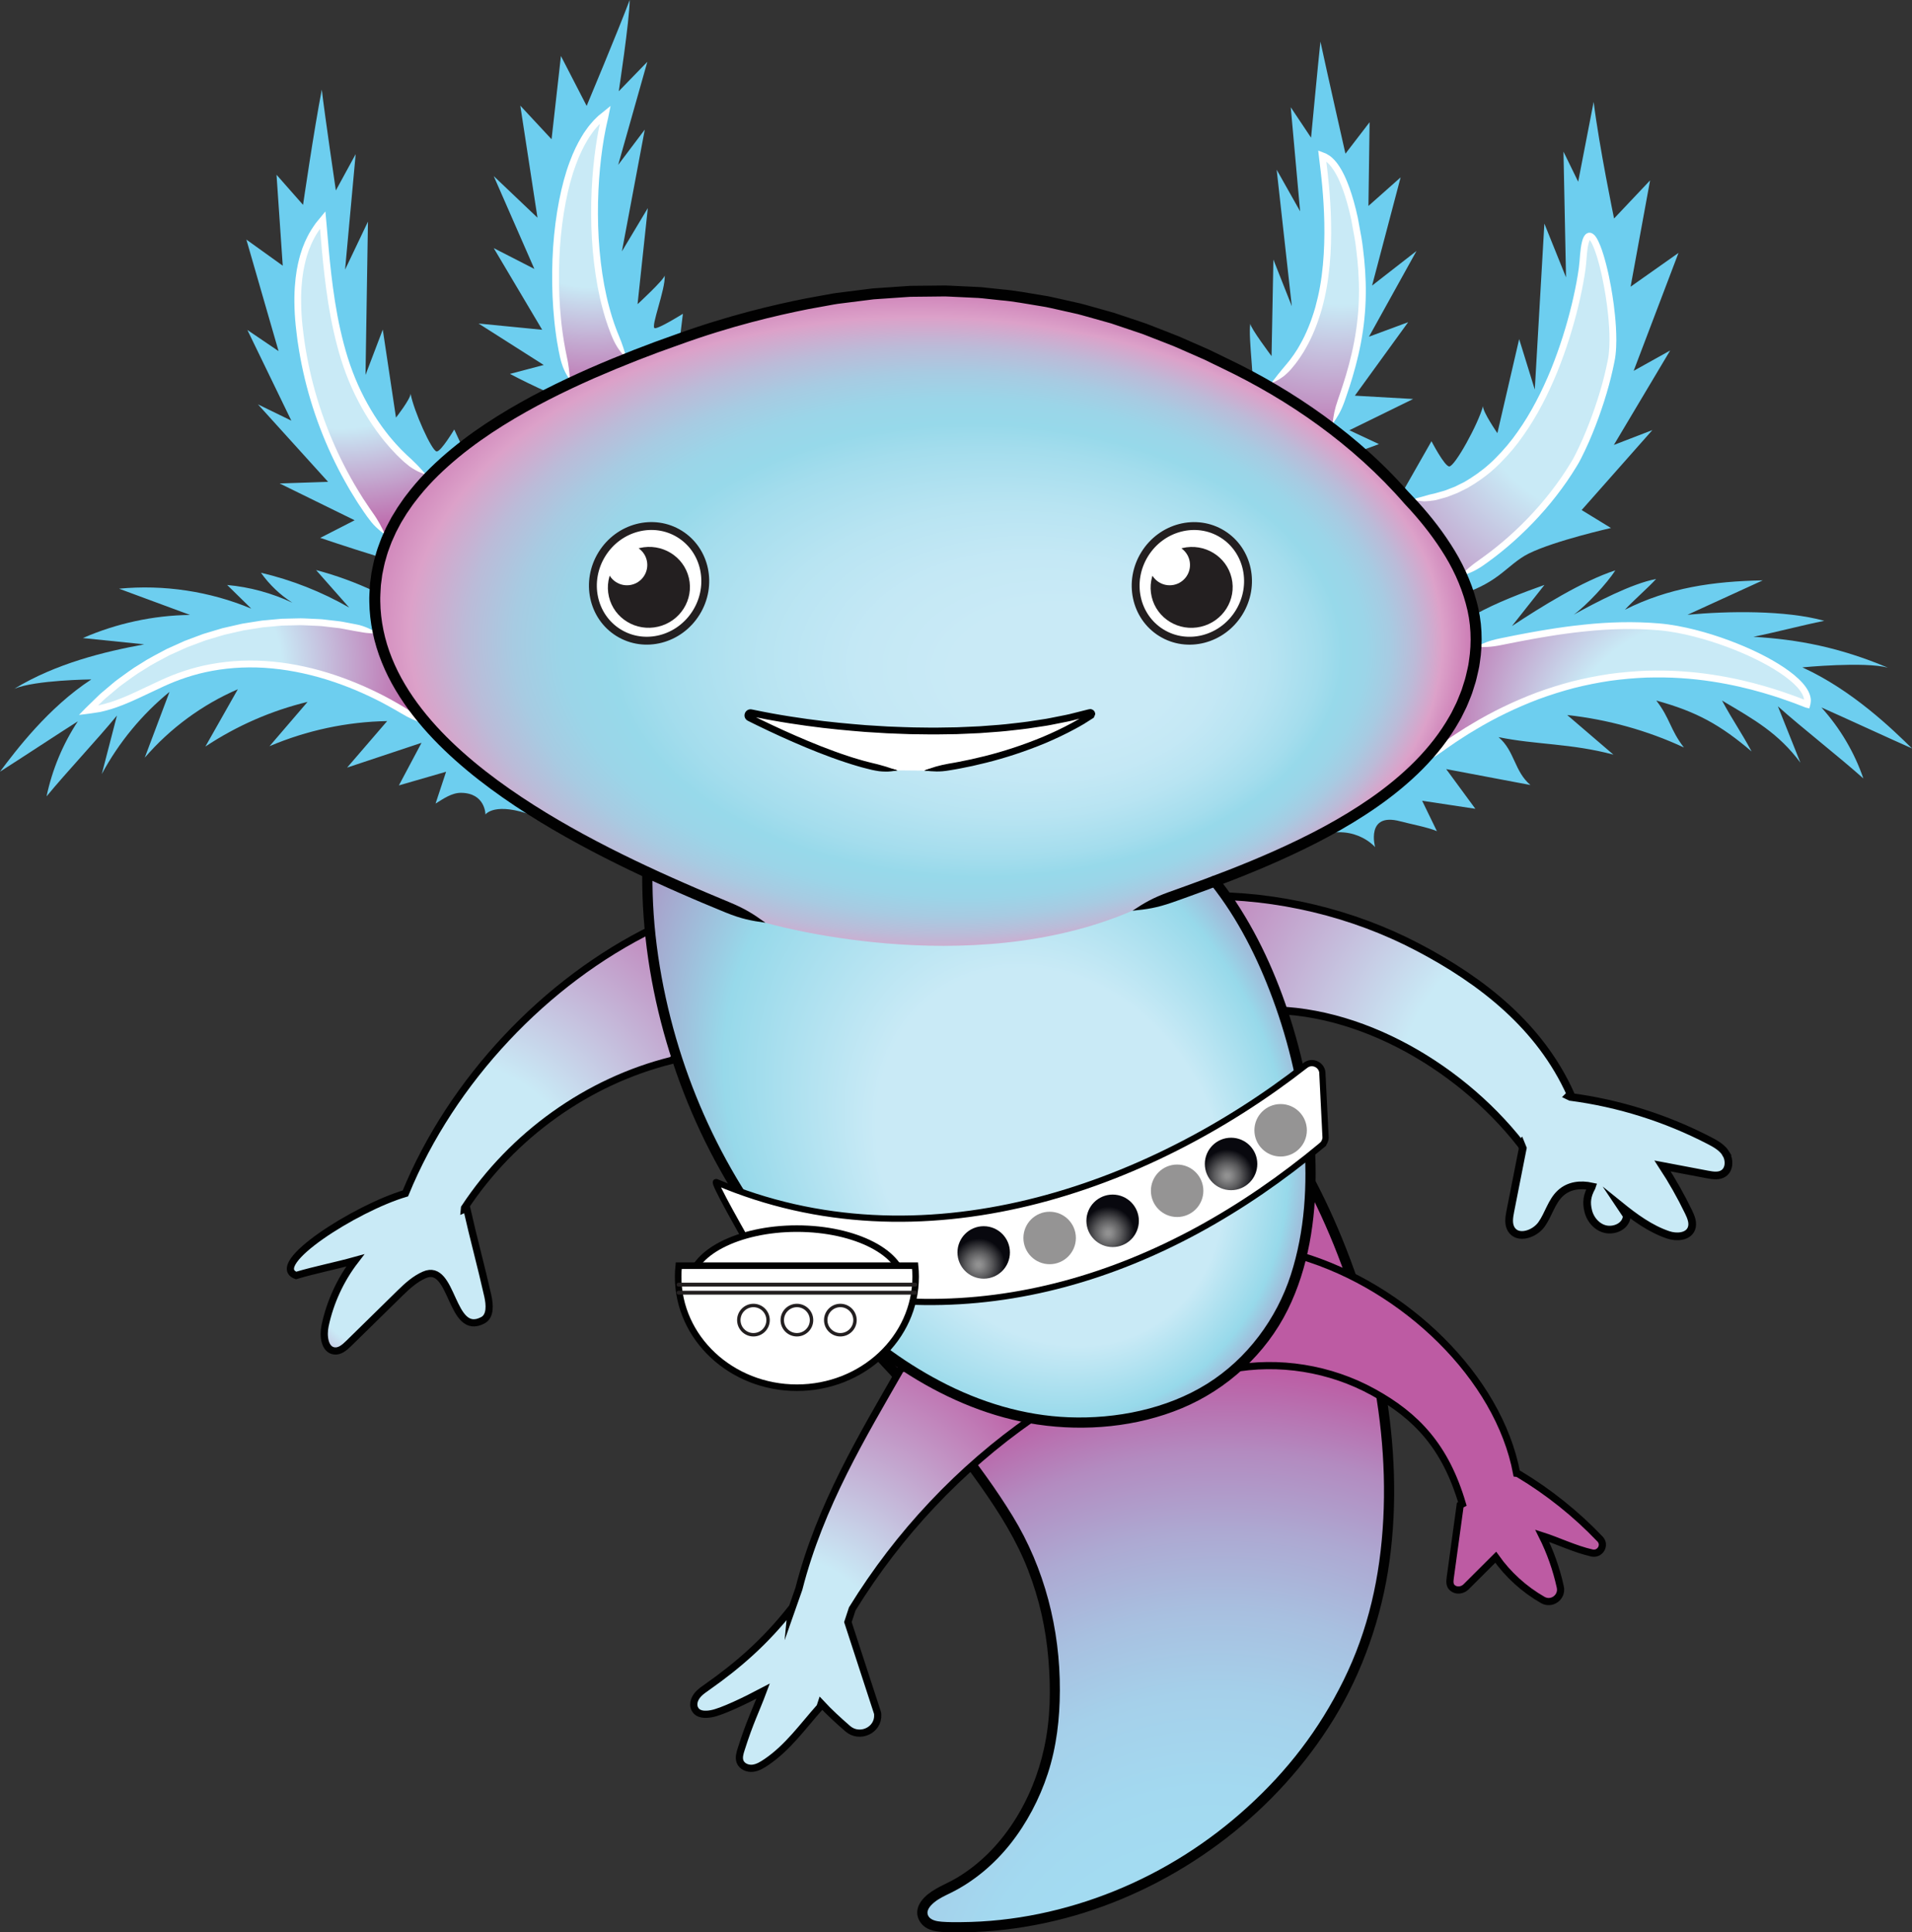 <?xml version="1.0" encoding="UTF-8" standalone="no"?>
<svg
   id="Layer_2"
   viewBox="0 0 491.464 496.665"
   version="1.1"
   sodipodi:docname="axolotl.svg"
   width="491.464"
   height="496.664"
   inkscape:version="1.2 (dc2aedaf03, 2022-05-15)"
   xmlns:inkscape="http://www.inkscape.org/namespaces/inkscape"
   xmlns:sodipodi="http://sodipodi.sourceforge.net/DTD/sodipodi-0.dtd"
   xmlns:xlink="http://www.w3.org/1999/xlink"
   xmlns="http://www.w3.org/2000/svg"
   xmlns:svg="http://www.w3.org/2000/svg">
  <rect x="0" y="0" width="491.464" height="496.665" fill="#333333" stroke="none"/>
  <sodipodi:namedview
     id="namedview608"
     pagecolor="#ffffff"
     bordercolor="#666666"
     borderopacity="1.0"
     inkscape:showpageshadow="2"
     inkscape:pageopacity="0.0"
     inkscape:pagecheckerboard="0"
     inkscape:deskcolor="#d1d1d1"
     showgrid="false"
     inkscape:zoom="0.54866612"
     inkscape:cx="143.07426"
     inkscape:cy="259.72079"
     inkscape:window-width="1874"
     inkscape:window-height="1412"
     inkscape:window-x="1638"
     inkscape:window-y="255"
     inkscape:window-maximized="1"
     inkscape:current-layer="Layer_1-2" />
  <defs
     id="defs273">
    <style
       id="style2">.cls-1{fill:url(#radial-gradient-7);}.cls-2{fill:url(#radial-gradient-10);}.cls-3{stroke-width:1.82px;}.cls-3,.cls-4,.cls-5,.cls-6,.cls-7,.cls-8,.cls-9{fill:#fff;}.cls-3,.cls-10,.cls-11,.cls-12,.cls-13,.cls-14,.cls-6,.cls-15,.cls-16,.cls-17,.cls-18,.cls-19,.cls-7,.cls-8,.cls-20,.cls-9,.cls-21{stroke-miterlimit:10;}.cls-3,.cls-12,.cls-6,.cls-16,.cls-7,.cls-8,.cls-21{stroke-linecap:round;}.cls-3,.cls-12,.cls-6,.cls-9{stroke:#231f20;}.cls-22{fill:#6dceef;}.cls-10,.cls-12,.cls-13,.cls-16,.cls-17,.cls-19,.cls-21{fill:none;}.cls-10,.cls-17,.cls-18{stroke:#76b2e1;}.cls-11{fill:url(#radial-gradient-2);stroke-width:3.6px;}.cls-11,.cls-14,.cls-15,.cls-16,.cls-7,.cls-8,.cls-20,.cls-21{stroke:#010101;}.cls-12{stroke-width:1.6px;}.cls-13{stroke-width:2.5px;}.cls-13,.cls-19{stroke:#fff;}.cls-23{fill:url(#radial-gradient-16);}.cls-24{fill:url(#radial-gradient-8);}.cls-25{fill:url(#New_Gradient_Swatch_1-3);}.cls-5{font-family: Fredoka, 'sans-serif';font-size:29.57px;letter-spacing:.5em;}.cls-14{fill:url(#radial-gradient-5);}.cls-14,.cls-15,.cls-20{stroke-width:3.36px;}.cls-26{fill:url(#radial-gradient-6);}.cls-27{fill:url(#radial-gradient-12);}.cls-6{stroke-width:2.26px;}.cls-15{fill:url(#radial-gradient-4);}.cls-28{fill:url(#radial-gradient-13);}.cls-16{stroke-width:.6px;}.cls-29{fill:url(#radial-gradient-15);}.cls-30{clip-path:url(#clippath);}.cls-17,.cls-18{stroke-width:3px;}.cls-31{fill:url(#radial-gradient-3);}.cls-18{fill:#33539b;}.cls-32{fill:url(#New_Gradient_Swatch_1);}.cls-19{stroke-width:3.59px;}.cls-33{fill:url(#New_Gradient_Swatch_1-2);}.cls-7,.cls-21{stroke-width:3.06px;}.cls-8{stroke-width:2.91px;}.cls-20{fill:url(#radial-gradient);}.cls-34{fill:url(#radial-gradient-17);}.cls-9{stroke-width:3.68px;}.cls-35{fill:url(#radial-gradient-14);}.cls-36{fill:#231f20;}.cls-37{fill:url(#radial-gradient-11);}.cls-38{fill:url(#radial-gradient-9);}.cls-39{fill:#010101;}</style>
    <radialGradient
       id="radial-gradient"
       cx="252.51"
       cy="508.54"
       fx="176.84"
       fy="600.05"
       r="201.54"
       gradientUnits="userSpaceOnUse">
      <stop
         offset=".36"
         stop-color="#c9eaf6"
         id="stop4" />
      <stop
         offset=".79"
         stop-color="#bd5ba3"
         id="stop6" />
    </radialGradient>
    <radialGradient
       id="radial-gradient-2"
       cx="1236.61"
       cy="868.27"
       fx="1337.51"
       fy="919.08"
       r="191.56"
       gradientTransform="matrix(1.07,0,0,1.07,-649.97,-447.48)"
       gradientUnits="userSpaceOnUse">
      <stop
         offset=".41"
         stop-color="#c9eaf6"
         id="stop9" />
      <stop
         offset=".88"
         stop-color="#bd5ba3"
         id="stop11" />
    </radialGradient>
    <radialGradient
       id="radial-gradient-3"
       cx="574.86"
       cy="856.39"
       fx="558.82"
       fy="971.45"
       r="260.02"
       gradientTransform="translate(0,29.73)"
       gradientUnits="userSpaceOnUse">
      <stop
         offset=".28"
         stop-color="#a3ddf2"
         id="stop14" />
      <stop
         offset=".44"
         stop-color="#a3d9f0"
         id="stop16" />
      <stop
         offset=".56"
         stop-color="#a5d0ea"
         id="stop18" />
      <stop
         offset=".66"
         stop-color="#a8c0e0"
         id="stop20" />
      <stop
         offset=".76"
         stop-color="#ada9d2"
         id="stop22" />
      <stop
         offset=".86"
         stop-color="#b38bc0"
         id="stop24" />
      <stop
         offset=".94"
         stop-color="#ba67aa"
         id="stop26" />
      <stop
         offset=".97"
         stop-color="#bd5ba3"
         id="stop28" />
    </radialGradient>
    <radialGradient
       id="radial-gradient-4"
       cx="406.62"
       cy="694.33"
       fx="349.29"
       fy="809.68"
       r="188.12"
       gradientUnits="userSpaceOnUse">
      <stop
         offset=".27"
         stop-color="#c9eaf6"
         id="stop31" />
      <stop
         offset=".65"
         stop-color="#bd5ba3"
         id="stop33" />
    </radialGradient>
    <radialGradient
       id="radial-gradient-5"
       cx="650.23"
       cy="648"
       fx="714.66"
       fy="722.81"
       r="137.34"
       xlink:href="#radial-gradient-2" />
    <radialGradient
       id="radial-gradient-6"
       cx="276.98"
       cy="100.46"
       fx="276.98"
       fy="59.42"
       r="97.6"
       gradientUnits="userSpaceOnUse">
      <stop
         offset=".54"
         stop-color="#c9eaf6"
         id="stop37" />
      <stop
         offset=".96"
         stop-color="#bd5ba3"
         id="stop39" />
    </radialGradient>
    <radialGradient
       id="radial-gradient-7"
       cx="170.45"
       cy="158.42"
       fx="139.39"
       fy="74.84"
       r="118.63"
       gradientUnits="userSpaceOnUse">
      <stop
         offset=".62"
         stop-color="#c9eaf6"
         id="stop42" />
      <stop
         offset=".88"
         stop-color="#bd5ba3"
         id="stop44" />
    </radialGradient>
    <radialGradient
       id="radial-gradient-8"
       cx="123.02"
       cy="308.57"
       fx="37.17"
       fy="315.76"
       r="99.39"
       gradientUnits="userSpaceOnUse">
      <stop
         offset=".51"
         stop-color="#c9eaf6"
         id="stop47" />
      <stop
         offset=".88"
         stop-color="#bd5ba3"
         id="stop49" />
    </radialGradient>
    <radialGradient
       id="radial-gradient-9"
       cx="616.26"
       cy="120.16"
       fx="639.16"
       fy="54.51"
       r="99.75"
       gradientUnits="userSpaceOnUse">
      <stop
         offset=".53"
         stop-color="#c9eaf6"
         id="stop52" />
      <stop
         offset="1"
         stop-color="#bd5ba3"
         id="stop54" />
    </radialGradient>
    <radialGradient
       id="radial-gradient-10"
       cx="725.91"
       cy="201.19"
       fx="785.49"
       fy="146.46"
       r="134.33"
       gradientUnits="userSpaceOnUse">
      <stop
         offset=".51"
         stop-color="#c9eaf6"
         id="stop57" />
      <stop
         offset="1"
         stop-color="#bd5ba3"
         id="stop59" />
    </radialGradient>
    <radialGradient
       id="radial-gradient-11"
       cx="758.14"
       cy="316.83"
       fx="839.61"
       fy="402.31"
       r="118.09"
       gradientUnits="userSpaceOnUse">
      <stop
         offset=".55"
         stop-color="#c9eaf6"
         id="stop62" />
      <stop
         offset=".88"
         stop-color="#bd5ba3"
         id="stop64" />
    </radialGradient>
    <radialGradient
       id="radial-gradient-12"
       cx="433.44"
       cy="487.43"
       fx="312.96"
       fy="523.27"
       r="249.13"
       gradientTransform="matrix(-0.535,-0.845,0.701,-0.444,324.64,1069.24)"
       gradientUnits="userSpaceOnUse">
      <stop
         offset=".37"
         stop-color="#c9eaf6"
         id="stop67" />
      <stop
         offset=".6"
         stop-color="#97d9ea"
         id="stop69" />
      <stop
         offset=".92"
         stop-color="#bd5ba3"
         id="stop71" />
    </radialGradient>
    <radialGradient
       id="radial-gradient-13"
       cx="419.62"
       cy="294.31"
       fx="513.53"
       fy="332.11"
       r="280.65"
       gradientTransform="matrix(1,0.012,-0.007,0.62,2.22,106.95)"
       gradientUnits="userSpaceOnUse">
      <stop
         offset=".18"
         stop-color="#c9eaf6"
         id="stop74" />
      <stop
         offset=".3"
         stop-color="#c4e8f5"
         id="stop76" />
      <stop
         offset=".42"
         stop-color="#b8e4f2"
         id="stop78" />
      <stop
         offset=".55"
         stop-color="#a4dded"
         id="stop80" />
      <stop
         offset=".61"
         stop-color="#97d9ea"
         id="stop82" />
      <stop
         offset=".67"
         stop-color="#9bd5e8"
         id="stop84" />
      <stop
         offset=".73"
         stop-color="#a7cbe2"
         id="stop86" />
      <stop
         offset=".79"
         stop-color="#bbbbd8"
         id="stop88" />
      <stop
         offset=".85"
         stop-color="#d7a5cb"
         id="stop90" />
      <stop
         offset=".86"
         stop-color="#dca1c9"
         id="stop92" />
      <stop
         offset="1"
         stop-color="#bd5ba3"
         id="stop94" />
    </radialGradient>
    <radialGradient
       id="radial-gradient-14"
       cx="-25079.76"
       cy="-19510.221"
       fx="-25088.301"
       fy="-19518.42"
       r="60.44"
       gradientTransform="matrix(0.198,0.025,-0.025,0.198,5036.14,5150.32)"
       gradientUnits="userSpaceOnUse">
      <stop
         offset=".28"
         stop-color="#fff"
         id="stop97" />
      <stop
         offset=".41"
         stop-color="#fafafa"
         id="stop99" />
      <stop
         offset=".54"
         stop-color="#eee"
         id="stop101" />
      <stop
         offset=".67"
         stop-color="#dadada"
         id="stop103" />
      <stop
         offset=".8"
         stop-color="#bebebe"
         id="stop105" />
      <stop
         offset=".93"
         stop-color="#9a9999"
         id="stop107" />
      <stop
         offset=".95"
         stop-color="#959494"
         id="stop109" />
    </radialGradient>
    <radialGradient
       id="radial-gradient-15"
       cx="-24802.27"
       cy="-19655.24"
       fx="-24810.811"
       fy="-19663.439"
       r="60.44"
       xlink:href="#radial-gradient-14" />
    <radialGradient
       id="radial-gradient-16"
       cx="-24583.461"
       cy="-19823.66"
       fx="-24592"
       fy="-19831.85"
       r="60.44"
       xlink:href="#radial-gradient-14" />
    <radialGradient
       id="New_Gradient_Swatch_1"
       cx="-343.13"
       cy="1209.63"
       fx="-343.13"
       fy="1209.63"
       r="12.32"
       gradientTransform="rotate(7.28,4918.849,7192.232)"
       gradientUnits="userSpaceOnUse">
      <stop
         offset=".07"
         stop-color="#919191"
         id="stop114" />
      <stop
         offset=".21"
         stop-color="#828283"
         id="stop116" />
      <stop
         offset=".49"
         stop-color="#5c5c5e"
         id="stop118" />
      <stop
         offset=".87"
         stop-color="#1e1e23"
         id="stop120" />
      <stop
         offset="1"
         stop-color="#08080e"
         id="stop122" />
    </radialGradient>
    <radialGradient
       id="New_Gradient_Swatch_1-2"
       cx="-284.94"
       cy="1187.24"
       fx="-284.94"
       fy="1187.24"
       r="12.32"
       xlink:href="#New_Gradient_Swatch_1" />
    <radialGradient
       id="New_Gradient_Swatch_1-3"
       cx="-233.15"
       cy="1153.69"
       fx="-233.15"
       fy="1153.69"
       r="12.32"
       xlink:href="#New_Gradient_Swatch_1" />
    <symbol
       id="Character_Deafault_1_2"
       viewBox="0 0 893.57 903.07">
      <g
         id="g251">
        <path
           class="cls-20"
           d="m 305.37,433.89 c -50.42,24.57 -94.27,71.08 -115.89,123.83 -23.36,6.92 -64.59,33.29 -51.09,38.36 9.06,-2.69 18.5,-4.51 27.63,-7.05 -6.86,8.92 -11.73,19.45 -14.08,30.55 -0.98,4.63 -0.27,11.18 4.32,11.75 2.59,0.32 4.85,-1.66 6.74,-3.51 8.01,-7.85 16.01,-15.71 24.02,-23.56 3.39,-3.32 6.97,-6.56 11.28,-8.45 13.69,-6.01 12.16,29.32 27.41,21.17 3.62,-1.94 3.19,-7.32 2.28,-11.4 -3.15,-14.02 -6.71,-26.89 -9.86,-40.92 l -1.08,0.46 0.06,-0.62 c 22.46,-34.09 57.62,-59.19 96.65,-68.91 l 45.92,-34.06 -54.3,-27.65 z"
           id="path127" />
        <path
           class="cls-11"
           d="m 806.68,539.18 c -1.75,-2.87 -4.8,-4.6 -7.76,-6.13 -20.3,-10.53 -42.38,-17.47 -64.97,-20.43 l -0.85,-0.41 0.91,-0.9 C 719.8,479.72 692.86,458.49 662.55,442.61 632.24,426.73 596.86,418.19 562.2,418.69 l -32.18,41.71 53.53,12.07 c 47.09,-4.21 97.48,24.36 127.03,61.98 l 0.17,-0.16 0.93,2.3 c -1.94,9.81 -3.87,19.63 -5.81,29.44 -0.56,2.86 -1.07,6.04 0.46,8.5 3.02,4.83 10.8,2.31 14.11,-2.32 3.31,-4.63 4.65,-10.71 8.82,-14.57 3.99,-3.7 9.38,-4.32 14.73,-3.15 l -0.13,0.38 c -2.1,3.85 -2.63,6.95 -1.54,11.22 1.09,4.27 4.62,8.01 8.92,8.49 4.3,0.48 8.94,-2.07 9.05,-6.48 l -3.18,-4.75 c 6.92,5.59 14.18,10.92 22.52,13.74 3.94,1.33 9.36,0.99 10.88,-2.94 0.98,-2.53 -0.17,-5.34 -1.35,-7.78 -3.59,-7.42 -7.65,-14.6 -12.15,-21.48 7.03,1.33 14.05,2.66 21.08,4 2.54,0.48 5.38,0.9 7.5,-0.59 2.73,-1.91 2.83,-6.24 1.07,-9.11 z"
           id="path129" />
        <path
           class="cls-31"
           d="m 612.97,553.53 c 35.68,68.88 51.68,163.23 16.78,233.4 -34.9,70.17 -111.39,116.34 -188.23,113.63 -3.8,-0.13 -8.33,-0.86 -9.93,-4.39 -2.52,-5.58 4.52,-10.33 9.98,-12.87 30,-13.95 48.58,-47.45 50.93,-81.11 2.36,-33.66 -4.42,-65.65 -22.26,-94.02 C 452.4,679.8 426.32,649.06 403,625.23 l 113.46,24.07 c 27.51,0.95 45.53,-24.66 96.51,-95.77 z"
           id="path131" />
        <path
           class="cls-39"
           d="m 610.91,554.74 c 12.2,23.61 21.46,48.74 27.64,74.59 6.28,26.28 9.35,53.44 7.95,80.47 -1.4,27.03 -7.01,52.02 -18.57,75.44 -11.56,23.42 -26.4,42.4 -44.8,59.17 -18.4,16.77 -39.42,30.06 -62.27,39.31 -22.73,9.2 -47.1,14.39 -71.66,14.55 -3.02,0.02 -6.07,0.05 -9.07,-0.19 -2.22,-0.18 -5.4,-0.66 -6.4,-2.99 -1,-2.33 1.13,-4.57 2.79,-5.97 2.27,-1.91 5,-3.13 7.64,-4.43 10.95,-5.37 20.5,-13.46 28.06,-22.99 7.56,-9.53 13.63,-20.99 17.5,-32.87 4.1,-12.57 5.58,-25.65 5.63,-38.83 0.1,-28.63 -7.09,-57.02 -22.08,-81.51 -7.59,-12.41 -16.25,-24.19 -25.22,-35.64 -8.97,-11.45 -19,-23.22 -29.12,-34.29 -4.66,-5.1 -9.41,-10.11 -14.24,-15.05 -2.16,-2.21 -5.54,1.18 -3.38,3.38 20.9,21.37 40.58,44.18 57.72,68.69 8.37,11.97 16.09,24.34 21.4,38 5.31,13.66 8.38,27.47 9.56,41.75 1.18,14.28 0.96,27.9 -1.96,41.39 -2.66,12.34 -7.45,24.2 -14.34,34.79 -6.89,10.59 -15.58,19.45 -26.18,25.87 -5.11,3.1 -11.17,5.01 -15.45,9.32 -1.98,2 -3.56,4.63 -3.37,7.54 0.19,2.91 2.09,5.65 4.78,7 2.69,1.35 5.65,1.6 8.56,1.7 3.07,0.1 6.14,0.12 9.22,0.07 6.3,-0.11 12.6,-0.55 18.86,-1.29 12.41,-1.48 24.66,-4.1 36.58,-7.85 23.97,-7.54 46.49,-19.45 66.36,-34.8 19.97,-15.43 37.23,-34.38 50.43,-55.91 13.2,-21.53 22.33,-47.43 25.91,-73.49 3.72,-27.11 2.51,-54.7 -2.12,-81.62 -4.63,-26.92 -12.82,-53.42 -23.94,-78.48 -2.59,-5.84 -5.36,-11.59 -8.29,-17.26 -1.42,-2.74 -5.55,-0.32 -4.13,2.42 v 0 z"
           id="path133" />
        <path
           class="cls-22"
           d="m 653.33,233.77 c -3.88,6.47 -11.79,7.86 -13.6,15.22 -1.8,7.37 -1.17,15.76 3.45,21.7 4.69,6.05 12.58,8.52 20.1,9.1 13.06,1 26.42,-2.87 37.02,-10.74 4.72,-3.5 8.95,-7.79 14.2,-10.37 12.23,-6.02 38.41,-11.92 38.41,-11.92 l -13.71,-8.39 33.05,-37.37 -17.99,6.94 26.3,-44.13 -17.05,9.5 20.96,-55.12 -22.39,15.8 9.11,-49.69 -16.84,17.82 c 0,0 -6.94,-33.6 -9.54,-54.5 l -7.23,37.3 -6.87,-14.05 1.19,58.75 -10.12,-25.12 -4.48,77.55 -7.3,-23.57 -10.18,43.95 c 0,0 -6.85,-9.89 -6.72,-12.62 -2.2,8.33 -13.24,28.33 -15.79,28.18 -2.26,-0.14 -8.29,-11.79 -8.29,-11.79 l -15.71,27.6 z"
           id="path135" />
        <path
           class="cls-15"
           d="m 482.17,662.96 -7.75,-48.89 -53.55,25.87 c -17.38,30.37 -37.59,63.65 -47.49,102.54 l -3.68,10.48 0.11,-1.15 c -12.16,15.34 -24.43,26.15 -39.53,36.77 -2.26,1.59 -4.63,3.19 -5.66,5.94 -0.5,1.33 -0.52,2.85 0.13,4.11 1.45,2.82 4.94,2.75 7.78,2.23 4.82,-0.88 15.63,-6.06 24.13,-10.55 -3.46,9.26 -6.06,13.92 -10.3,27.28 -0.58,1.83 -1.16,3.83 -0.49,5.63 0.86,2.31 3.59,3.42 5.98,3.13 2.4,-0.28 4.53,-1.64 6.54,-3.01 9.91,-6.76 16.83,-16.6 24.85,-25.61 l 0.54,-1.65 c 3.64,3.93 8.25,8.16 12.44,11.79 5.54,4.81 14.42,0.73 14,-6.59 -0.02,-0.38 -0.07,-0.71 -0.15,-0.95 -4.59,-14.09 -9.19,-28.18 -13.78,-42.27 l 2.03,-6.18 c 21.6,-35.1 50.32,-65.6 83.82,-88.92 z"
           id="path137" />
        <path
           class="cls-14"
           d="m 747.76,719.21 c -11.19,-11.74 -23.97,-21.96 -37.88,-30.31 -0.32,-0.19 -0.7,-0.36 -1.06,-0.4 -8.39,-44.83 -52.24,-87.07 -100.77,-101.56 l -65.36,18.42 32.4,34.53 c 22.58,-4.28 46.55,-0.43 66.77,10.72 20.14,11.11 33.72,25.45 41.6,52.23 l -1.02,0.54 c -1.55,11.29 -3.09,22.58 -4.64,33.87 -0.27,1.94 -0.48,4.13 1.76,5.31 1.86,0.98 4.18,0.46 5.67,-1.03 4.61,-4.59 9.21,-9.19 13.82,-13.78 5.75,8.15 13.32,15 21.97,19.96 4.18,2.4 9.23,-1.3 8.21,-6.01 l -0.02,-0.1 c -1.81,-8.27 -4.66,-16.32 -8.45,-23.89 7.23,2.31 15.39,6.29 23.26,8.05 3.79,0.85 6.47,-3.68 3.79,-6.5 l -0.06,-0.06 z"
           id="path139" />
        <path
           class="cls-22"
           d="m 224.51,227.16 c 3.04,6.21 10,8.02 11.12,14.92 1.12,6.9 0,14.57 -4.51,19.73 -4.59,5.25 -11.79,6.99 -18.54,7.02 -11.72,0.04 -62.89,-17.46 -62.89,-17.46 l 16.07,-8.23 -35.06,-17.21 22.64,-0.75 -32.76,-36.19 15.59,7.59 -20.54,-42.37 14.58,9.89 -15.05,-52.13 17,12.21 -2.91,-42.5 12.4,14.07 c 0,0 5.06,-34.81 8.76,-53.87 1.33,11.6 6.57,47.13 6.57,47.13 l 9.26,-16.97 -4.95,53.97 10.69,-22.43 -1.14,71.65 8.07,-21.19 6.17,41.12 c 0,0 6.77,-8.64 6.83,-11.15 1.41,7.82 9.94,26.96 12.22,26.99 2.02,0.02 8.18,-10.29 8.18,-10.29 l 12.19,26.45 z"
           id="path141" />
        <path
           class="cls-22"
           d="m 315.48,176.56 c 2.1,5.5 -36.12,13.75 -42.36,12.72 -10.84,-1.79 -34.78,-14.54 -34.78,-14.54 l 15.79,-4.16 -30.46,-19.38 29.73,2.92 -22.64,-38.16 18.99,9.73 -18.99,-43.39 20.45,19.45 -8.03,-52.37 14.61,15.71 4.38,-38.9 12.02,23.31 c 0,0 14.53,-34.65 20.12,-49.49 -0.09,9.6 -5.11,42.64 -5.11,42.64 l 13.35,-13.75 -13.62,48.15 12.43,-16.49 -10.69,56.91 12.11,-20.22 -4.8,44.91 c 0,0 12.35,-11.37 12.69,-13.4 0.42,6.55 -6.76,24.24 -4.65,24.62 1.87,0.33 13.15,-6.73 13.15,-6.73 l -3.65,29.93 z"
           id="path143" />
        <path
           class="cls-22"
           d="m 577.69,215.47 c -2.54,5.12 27.85,1.34 33.61,1.26 10.01,-0.15 33.15,-9.18 33.15,-9.18 l -13.81,-6.47 29.81,-14.61 -27.24,-1.55 24.91,-34.34 -18.31,6.78 22.21,-40.06 -20.76,16.17 13.34,-50.57 -15.04,13.35 0.54,-39.12 -11.29,14.7 c 0,0 -8.35,-36.86 -11.69,-52.37 -1.03,9.5 -4.38,44.89 -4.38,44.89 l -9.49,-14.21 4.38,48.63 -10.96,-19.45 7.08,63.79 -8.61,-21.8 -0.86,45.12 c 0,0 -9.86,-13.09 -9.93,-15.14 -1.14,6.41 2.58,31.22 0.63,31.28 -1.73,0.05 -21.91,0 -21.91,0 l 14.61,32.92 z"
           id="path145" />
        <path
           class="cls-22"
           d="m 249.46,381.25 c -24.4,-14.37 -49.15,-41.38 -60.78,-57.37 -10,-13.75 -17.3,-30.72 -13.48,-47.44 -8.84,-4.17 -18.04,-7.54 -27.46,-10.02 l 15.46,17.51 c -12.9,-7.39 -26.83,-12.88 -41.23,-16.26 3.95,5.57 8.96,10.36 14.67,14 -9.59,-4.51 -19.94,-7.33 -30.45,-8.28 3.76,3.68 7.51,7.37 11.27,11.05 -19.48,-8.11 -40.87,-11.33 -61.81,-9.32 11.05,4.09 22.1,8.17 33.15,12.26 -17.16,0.22 -34.27,3.92 -50.06,10.81 9.56,0.98 19.12,1.96 28.68,2.94 -18.65,3.43 -41.18,8.89 -60.7,20.76 9.72,-4.11 35.99,-4.37 35.99,-4.37 -20.13,13.12 -35.32,33.28 -42.69,43.11 7.42,-4.67 28.97,-18.86 36.38,-23.53 -7,10.59 -11.99,22.57 -14.62,35.08 9.13,-11.13 23.76,-26.63 32.89,-37.77 l -7.07,27.31 c 7.95,-14.75 18.77,-27.87 31.64,-38.37 -3.86,10.25 -7.71,20.49 -11.57,30.74 11.93,-13.8 26.91,-24.81 43.5,-31.97 -5.06,8.93 -10.11,17.85 -15.17,26.78 14.59,-9.69 30.82,-16.79 47.75,-20.88 l -17.76,20.7 c 17.39,-7.39 36.15,-11.4 54.97,-11.73 -6.24,7.25 -12.48,14.5 -18.72,21.74 11.59,-3.86 23.19,-7.72 34.78,-11.58 -3.53,6.63 -7.06,13.27 -10.58,19.9 7.35,-2.13 14.71,-4.25 22.06,-6.38 -1.64,4.95 -3.28,9.91 -4.92,14.87 3.73,-2.3 7.61,-5.07 11.96,-5.02 11.36,0.13 11.36,10.13 11.36,10.13 0,0 4.27,-6.25 22.57,0.62 z"
           id="path147" />
        <path
           class="cls-22"
           d="m 612.6,392.12 c 39.49,-18.88 53.8,-37.58 64.95,-54.84 9.59,-14.85 18.18,-34.16 12.29,-50.34 9.28,-5.18 21.88,-10.01 31.98,-13.58 l -15.2,19.23 c 13.42,-8.86 32.83,-20.99 48.31,-26.04 -3.77,6.01 -13.47,16.39 -19.37,20.68 10.07,-5.61 27,-14.48 38.45,-16.65 -3.75,4.11 -10.84,10.27 -14.59,14.37 20.57,-10.35 41.23,-13.27 64.42,-13.72 -11.72,5.36 -23.44,10.72 -35.16,16.08 18.87,-1.79 45.87,-2.19 63.91,2.82 -10.4,2.1 -22.72,5.38 -33.11,7.47 20.83,1.22 40.19,4.9 62.83,14.42 -11.09,-2.95 -39.96,-0.13 -39.96,-0.13 23.43,10.69 42.15,28.96 51.24,37.87 -8.62,-3.77 -33.72,-15.37 -42.33,-19.14 8.76,9.72 15.45,21.05 19.6,33.18 -11.16,-10 -28.78,-23.71 -39.94,-33.71 l 10.52,26.33 c -10.23,-13.74 -21.43,-20.07 -36.62,-29.01 5.27,9.74 8.54,14.03 13.81,23.77 -14.5,-12.33 -25.6,-18.59 -44.53,-23.77 6.46,8.28 6.44,13.63 12.9,21.92 -17,-7.93 -35.54,-13.08 -54.54,-15.17 l 21.59,18.51 c -19.84,-5.31 -36.12,-4.57 -53.67,-8.17 7.59,6.48 7.29,15.89 14.88,22.37 -13.12,-2.48 -26.24,-4.96 -39.36,-7.44 4.54,6.18 9.09,12.37 13.63,18.55 -8.29,-1.25 -16.58,-2.5 -24.87,-3.76 2.3,4.74 4.6,9.47 6.9,14.21 -4.33,-1.85 -12.45,-3.35 -17.09,-4.59 -16.34,-4.38 -11.79,12.07 -11.79,12.07 0,0 -10.67,-12.75 -30.06,-3.77 z"
           id="path149" />
        <g
           id="g155">
          <path
             class="cls-26"
             d="M 292.9,167.6 C 274.55,137.65 275.25,83.98 282.97,53.47 256.49,72.68 254.93,146.12 266.42,177.77"
             id="path151" />
          <path
             class="cls-4"
             d="m 292.9,167.6 c -1.21,-4.02 -1.94,-6.64 -3.8,-11.05 -0.23,-0.6 -0.64,-1.49 -1.04,-2.63 -0.21,-0.57 -0.44,-1.19 -0.68,-1.85 l -0.11,-0.3 c -0.07,-0.17 -0.13,-0.35 -0.19,-0.53 -0.12,-0.35 -0.24,-0.71 -0.35,-1.07 -0.24,-0.72 -0.48,-1.45 -0.72,-2.2 -0.43,-1.51 -0.93,-3.03 -1.32,-4.63 -3.45,-12.72 -5.19,-28.36 -5.22,-43.3 -0.08,-14.95 1.49,-29.21 3.57,-39.5 0.12,-0.65 0.26,-1.27 0.39,-1.88 0.22,-1.06 0.52,-2.4 0.81,-3.57 0.22,-1.08 0.43,-2.12 0.64,-3.14 0.1,-0.5 0.2,-1 0.3,-1.49 0.05,-0.24 0.1,-0.49 0.15,-0.73 l 0.04,-0.18 c 0.02,-0.05 -0.01,-0.02 -0.04,0 l -0.07,0.06 -0.3,0.24 c -1.57,1.27 -3.03,2.46 -4.38,3.55 -0.32,0.26 -0.63,0.51 -0.94,0.76 -0.31,0.26 -0.62,0.6 -0.92,0.89 -0.42,0.42 -0.81,0.81 -1.19,1.19 -1.09,1.15 -1.83,2.14 -2.38,2.78 -0.28,0.32 -0.44,0.59 -0.57,0.76 -0.12,0.18 -0.19,0.27 -0.19,0.27 0,0 -0.26,0.36 -0.74,1.04 -0.24,0.34 -0.55,0.76 -0.88,1.27 -0.31,0.52 -0.67,1.11 -1.08,1.78 -1.6,2.68 -3.67,6.67 -5.51,11.75 -3.8,10.13 -6.64,24.49 -7.66,39.63 -0.5,7.57 -0.58,15.34 -0.27,22.88 0.18,3.77 0.42,7.48 0.79,11.08 0.09,0.9 0.18,1.79 0.28,2.68 0.11,0.88 0.22,1.76 0.33,2.63 0.11,0.87 0.21,1.73 0.35,2.58 0.12,0.79 0.24,1.58 0.36,2.35 0.53,3.21 1.07,5.83 1.37,7.13 1.11,4.81 2.41,7.42 4.71,10.92 -0.39,-4.18 -0.58,-6.91 -1.62,-11.6 -0.28,-1.27 -0.8,-3.83 -1.31,-6.97 -0.12,-0.76 -0.24,-1.53 -0.35,-2.3 -0.14,-0.83 -0.24,-1.68 -0.35,-2.53 -0.11,-0.85 -0.22,-1.71 -0.33,-2.58 -0.09,-0.87 -0.18,-1.75 -0.27,-2.63 -0.37,-3.54 -0.6,-7.19 -0.78,-10.9 -0.3,-7.42 -0.22,-15.07 0.27,-22.53 0.99,-14.9 3.79,-28.98 7.46,-38.75 1.78,-4.9 3.75,-8.7 5.26,-11.23 0.38,-0.63 0.72,-1.19 1.02,-1.68 0.3,-0.48 0.6,-0.86 0.82,-1.18 0.45,-0.64 0.69,-0.97 0.69,-0.97 0,0 0.06,-0.08 0.18,-0.25 0.12,-0.16 0.27,-0.42 0.53,-0.71 0.51,-0.58 1.2,-1.5 2.19,-2.55 0.77,-0.76 0.43,-0.43 0.5,-0.5 v 0 l -0.02,0.08 c -0.14,0.63 -0.28,1.27 -0.4,1.92 -2.12,10.51 -3.72,24.96 -3.64,40.13 0.03,15.16 1.79,31.05 5.33,44.11 0.4,1.64 0.92,3.21 1.36,4.76 0.25,0.77 0.5,1.52 0.75,2.26 0.12,0.37 0.25,0.74 0.37,1.11 0.06,0.18 0.12,0.36 0.19,0.54 l 0.12,0.31 c 0.26,0.69 0.49,1.33 0.71,1.91 0.42,1.18 0.85,2.09 1.09,2.71 1.97,4.55 3.78,6.86 6.73,9.83 z"
             id="path153" />
        </g>
        <g
           id="g161">
          <path
             class="cls-1"
             d="m 199.13,221.84 c -18.11,-11.99 -31.36,-32.77 -37.98,-53.79 -6.62,-21.02 -8.46,-43.26 -10.26,-65.27 -11.61,12.98 -12.87,32.44 -11.01,49.95 3.76,35.5 17.92,69.77 40.17,97.25"
             id="path157" />
          <path
             class="cls-4"
             d="m 199.13,221.84 c -1.37,-1.62 -2.57,-2.83 -3.78,-4.18 -0.61,-0.66 -1.28,-1.29 -1.99,-1.98 -0.7,-0.71 -1.47,-1.44 -2.37,-2.23 -0.5,-0.41 -1.17,-1.12 -2.04,-1.95 -0.43,-0.42 -0.9,-0.88 -1.41,-1.38 -0.54,-0.58 -1.09,-1.17 -1.65,-1.76 -0.63,-0.66 -1.27,-1.35 -1.87,-2.07 -0.61,-0.72 -1.24,-1.45 -1.87,-2.18 -0.6,-0.76 -1.2,-1.54 -1.82,-2.32 -4.86,-6.29 -9.35,-13.79 -13,-21.95 -1.81,-4.09 -3.42,-8.33 -4.78,-12.66 -1.36,-4.35 -2.5,-8.77 -3.49,-13.18 -1.98,-8.82 -3.24,-17.6 -4.2,-25.74 -0.47,-4.07 -0.87,-7.99 -1.2,-11.69 -0.34,-3.9 -0.66,-7.56 -0.95,-10.93 -0.14,-1.54 -0.28,-3.05 -0.41,-4.53 -0.07,-0.74 -0.13,-1.46 -0.2,-2.18 0,-0.03 0,-0.12 -0.02,-0.1 l -0.09,0.11 -0.17,0.21 -0.35,0.42 c -0.23,0.28 -0.46,0.56 -0.68,0.83 -0.91,1.1 -1.79,2.18 -2.64,3.22 -0.21,0.26 -0.42,0.51 -0.62,0.77 -0.18,0.25 -0.35,0.51 -0.52,0.76 -0.2,0.29 -0.39,0.57 -0.58,0.84 -1.52,2.21 -2.6,4.29 -3.4,6.01 -0.44,0.85 -0.74,1.64 -1.01,2.32 -0.27,0.68 -0.5,1.26 -0.69,1.73 -0.31,0.96 -0.48,1.47 -0.48,1.47 0,0 -0.17,0.51 -0.48,1.47 -0.27,0.97 -0.68,2.39 -1.08,4.23 -0.83,3.68 -1.58,9.06 -1.69,15.59 -0.03,3.26 0.06,6.81 0.36,10.57 0.17,1.88 0.34,3.81 0.6,5.78 0.27,1.97 0.44,4 0.81,6.04 1.23,8.21 3.15,17.01 5.8,25.82 2.64,8.81 6,17.61 9.88,25.89 1.93,4.14 3.99,8.15 6.13,11.97 1.1,1.89 2.1,3.81 3.25,5.6 0.56,0.9 1.11,1.8 1.65,2.68 0.27,0.44 0.54,0.88 0.81,1.32 0.13,0.22 0.28,0.43 0.42,0.65 l 0.3,0.45 c 1.81,2.7 3.26,4.93 4.08,5.98 1.46,1.98 2.66,3.49 4,4.75 1.33,1.27 2.69,2.39 4.34,3.67 -0.86,-1.92 -1.59,-3.5 -2.49,-5.08 -0.9,-1.57 -1.85,-3.22 -3.27,-5.18 -0.79,-1.04 -2.21,-3.24 -3.99,-5.89 l -0.3,-0.44 c -0.14,-0.21 -0.28,-0.42 -0.41,-0.63 -0.27,-0.43 -0.53,-0.86 -0.8,-1.3 -0.54,-0.87 -1.08,-1.75 -1.63,-2.64 -1.13,-1.76 -2.11,-3.64 -3.19,-5.5 -2.1,-3.76 -4.13,-7.7 -6.03,-11.77 -3.81,-8.14 -7.12,-16.79 -9.72,-25.45 -2.6,-8.66 -4.49,-17.31 -5.71,-25.38 -0.36,-2.01 -0.53,-4 -0.8,-5.94 -0.26,-1.94 -0.43,-3.82 -0.59,-5.65 -0.29,-3.67 -0.38,-7.11 -0.36,-10.27 0.1,-6.32 0.82,-11.46 1.61,-14.95 0.38,-1.75 0.77,-3.09 1.02,-4.01 0.29,-0.9 0.45,-1.38 0.45,-1.38 0,0 0.16,-0.48 0.45,-1.38 0.17,-0.44 0.39,-0.98 0.65,-1.62 0.25,-0.64 0.53,-1.38 0.94,-2.17 0.75,-1.61 1.75,-3.53 3.15,-5.57 0.19,-0.28 0.39,-0.56 0.59,-0.85 v 0 c 0,0 0,0.08 0,0.11 0.26,3.03 0.55,6.32 0.85,9.83 0.33,3.72 0.74,7.66 1.21,11.77 0.96,8.21 2.23,17.1 4.25,26.07 1.01,4.48 2.16,9 3.55,13.44 1.4,4.45 3.05,8.81 4.92,13.01 3.75,8.39 8.37,16.1 13.38,22.59 0.63,0.81 1.26,1.61 1.88,2.4 0.65,0.76 1.3,1.51 1.93,2.26 0.62,0.75 1.28,1.46 1.93,2.15 0.58,0.62 1.15,1.23 1.71,1.83 0.53,0.51 1.02,0.99 1.47,1.43 0.91,0.86 1.61,1.59 2.13,2.01 0.94,0.81 1.8,1.52 2.61,2.14 0.84,0.6 1.65,1.09 2.45,1.56 1.58,0.96 3.28,1.57 5.21,2.34 z"
             id="path159" />
        </g>
        <g
           id="g167">
          <path
             class="cls-24"
             d="m 177.16,296.13 c -47.09,-14.5 -101.5,-0.15 -135.91,35.83 13.85,-1.29 26.11,-9.27 39.02,-14.57 41.68,-17.13 86.88,-0.63 117.76,20.84"
             id="path163" />
          <path
             class="cls-4"
             d="m 177.16,296.13 c -1.82,-1.01 -3.38,-1.83 -5.07,-2.56 -1.7,-0.72 -3.52,-1.43 -5.96,-1.84 -0.66,-0.13 -1.64,-0.32 -2.86,-0.55 -0.61,-0.12 -1.28,-0.24 -2,-0.38 -0.38,-0.07 -0.76,-0.14 -1.15,-0.22 -0.49,-0.11 -1,-0.17 -1.51,-0.23 -1.02,-0.12 -2.05,-0.24 -3.1,-0.36 -1.05,-0.12 -2.11,-0.25 -3.18,-0.37 -1.08,-0.12 -2.16,-0.28 -3.27,-0.3 -2.21,-0.1 -4.48,-0.2 -6.78,-0.31 -1.15,-0.08 -2.32,-0.04 -3.49,-0.01 -1.17,0.03 -2.36,0.06 -3.55,0.08 -1.19,0.03 -2.39,0.06 -3.6,0.09 -1.2,0.11 -2.41,0.22 -3.63,0.33 -1.22,0.11 -2.44,0.22 -3.67,0.34 l -1.84,0.17 c -0.61,0.07 -1.22,0.19 -1.84,0.28 -2.45,0.39 -4.92,0.79 -7.41,1.18 -2.45,0.56 -4.91,1.12 -7.37,1.68 l -1.85,0.42 -1.81,0.54 -3.62,1.08 c -1.21,0.36 -2.41,0.73 -3.61,1.09 -1.18,0.44 -2.35,0.88 -3.52,1.31 -1.17,0.44 -2.34,0.87 -3.5,1.31 -0.58,0.22 -1.17,0.43 -1.74,0.66 l -1.69,0.76 c -2.25,1.01 -4.47,2.02 -6.67,3.01 -4.24,2.29 -8.46,4.37 -12.23,6.89 -3.9,2.29 -7.33,4.94 -10.65,7.33 -0.84,0.58 -1.6,1.24 -2.36,1.88 -0.76,0.64 -1.5,1.26 -2.23,1.88 -0.73,0.62 -1.45,1.22 -2.15,1.81 -0.7,0.6 -1.41,1.15 -2.03,1.79 -1.63,1.58 -3.18,3.09 -4.66,4.53 -0.56,0.55 -1.11,1.09 -1.66,1.62 -0.5,0.51 -0.98,1.01 -1.46,1.5 -0.48,0.49 -0.95,0.98 -1.42,1.46 -0.03,0.03 -0.07,0.06 -0.08,0.09 l 0.13,-0.02 0.26,-0.03 0.51,-0.06 c 0.34,-0.04 0.68,-0.08 1.01,-0.12 2.71,-0.3 5.1,-0.69 7.33,-1.04 l 0.42,-0.06 c 0.15,-0.02 0.17,-0.04 0.26,-0.05 l 0.44,-0.1 c 0.29,-0.07 0.57,-0.13 0.85,-0.2 0.55,-0.13 1.08,-0.24 1.57,-0.39 1.98,-0.53 3.49,-1.05 4.52,-1.39 1.02,-0.37 1.55,-0.57 1.55,-0.57 0,0 2.17,-0.76 5.86,-2.38 3.7,-1.6 8.86,-4.18 15.13,-7.05 6.27,-2.85 13.87,-5.6 22.53,-7.16 8.63,-1.58 18.21,-2.05 27.92,-1.1 9.71,0.92 19.5,3.15 28.71,6.26 4.6,1.55 9.07,3.31 13.33,5.21 2.13,0.94 4.21,1.93 6.23,2.93 1.01,0.51 2,1.02 2.99,1.52 0.9,0.48 1.8,0.96 2.68,1.44 2.8,1.53 5.06,2.85 6.18,3.52 4.14,2.48 6.71,3.52 10.65,4.99 -2.78,-3.13 -4.82,-5.14 -9.02,-7.71 -1.14,-0.69 -3.43,-2.05 -6.28,-3.61 -0.9,-0.48 -1.81,-0.97 -2.73,-1.47 -1.01,-0.51 -2.02,-1.03 -3.05,-1.55 -2.07,-1.01 -4.18,-2.02 -6.36,-2.99 -4.35,-1.93 -8.9,-3.73 -13.61,-5.32 -9.41,-3.18 -19.44,-5.47 -29.43,-6.41 -9.98,-0.97 -19.87,-0.49 -28.79,1.15 -8.94,1.6 -16.87,4.48 -23.26,7.39 -6.39,2.92 -11.48,5.48 -15.1,7.04 -3.61,1.59 -5.69,2.31 -5.69,2.31 0,0 -0.52,0.19 -1.49,0.54 -0.98,0.32 -2.43,0.82 -4.3,1.32 -0.46,0.14 -0.96,0.24 -1.48,0.37 -0.45,0.1 -0.91,0.21 -1.4,0.33 -0.08,0.01 -0.17,0.03 -0.14,0.02 v 0 c 0.23,-0.21 0.45,-0.43 0.69,-0.66 0.59,-0.57 1.19,-1.16 1.81,-1.76 0.6,-0.62 1.3,-1.16 1.98,-1.74 0.69,-0.58 1.39,-1.17 2.1,-1.77 0.71,-0.6 1.44,-1.21 2.18,-1.83 0.74,-0.62 1.48,-1.27 2.3,-1.83 3.24,-2.33 6.59,-4.92 10.4,-7.16 3.67,-2.46 7.8,-4.49 11.94,-6.73 2.15,-0.97 4.32,-1.95 6.52,-2.94 l 1.65,-0.74 c 0.56,-0.23 1.13,-0.43 1.7,-0.64 1.14,-0.42 2.28,-0.85 3.42,-1.28 1.14,-0.43 2.29,-0.86 3.44,-1.28 1.17,-0.35 2.35,-0.71 3.53,-1.06 l 3.54,-1.06 1.77,-0.53 1.8,-0.41 c 2.4,-0.55 4.81,-1.09 7.2,-1.64 2.42,-0.39 4.84,-0.77 7.24,-1.15 0.6,-0.09 1.2,-0.2 1.8,-0.28 l 1.8,-0.16 c 1.2,-0.11 2.39,-0.22 3.58,-0.33 1.19,-0.11 2.37,-0.22 3.54,-0.32 1.18,-0.03 2.35,-0.05 3.51,-0.08 1.16,-0.03 2.32,-0.05 3.46,-0.08 1.15,-0.03 2.28,-0.07 3.41,0.01 2.25,0.1 4.46,0.2 6.62,0.3 1.08,0.02 2.14,0.18 3.19,0.29 1.05,0.12 2.08,0.24 3.11,0.36 1.03,0.12 2.03,0.24 3.02,0.35 0.5,0.05 0.99,0.11 1.47,0.22 0.38,0.07 0.75,0.14 1.12,0.21 0.7,0.13 1.35,0.26 1.95,0.37 1.19,0.22 2.15,0.4 2.79,0.52 2.38,0.37 4.22,0.79 6.02,0.98 1.8,0.21 3.54,0.27 5.66,0.31 z"
             id="path165" />
        </g>
        <g
           id="g173">
          <path
             class="cls-38"
             d="m 593.93,179.26 c 15.14,-11.31 22.56,-30.33 25.22,-49.32 3.58,-25.55 -0.77,-52.54 -1.22,-57.2 5.09,1.55 8.91,8.66 11.68,16.79 1.39,4.07 2.5,8.38 3.37,12.35 0.87,3.97 1.49,7.62 1.9,10.35 4.9,33.01 -0.09,54.93 -12.15,85.95"
             id="path169" />
          <path
             class="cls-4"
             d="m 593.93,179.26 c 1.89,-0.87 3.52,-1.64 5.03,-2.73 0.38,-0.27 0.77,-0.54 1.16,-0.83 0.38,-0.31 0.74,-0.64 1.13,-0.99 0.76,-0.71 1.59,-1.47 2.37,-2.45 0.4,-0.49 1.02,-1.19 1.72,-2.09 0.34,-0.46 0.71,-0.97 1.11,-1.5 0.1,-0.13 0.2,-0.27 0.3,-0.41 0.41,-0.53 0.82,-1.16 1.21,-1.77 0.4,-0.61 0.8,-1.24 1.21,-1.86 0.38,-0.65 0.75,-1.31 1.14,-1.97 3.07,-5.32 5.54,-11.55 7.44,-18.13 0.9,-3.31 1.7,-6.69 2.3,-10.12 0.6,-3.43 1.05,-6.89 1.38,-10.33 1.28,-13.77 0.61,-27.09 -0.31,-37.21 -0.23,-2.53 -0.48,-4.87 -0.72,-6.97 -0.2,-1.63 -0.38,-3.08 -0.53,-4.31 v 0 c 0,0 -0.03,-0.02 0.03,0.02 0.23,0.19 0.4,0.33 0.51,0.42 1.31,1.21 2.16,2.4 2.77,3.31 0.61,0.93 0.99,1.6 1.25,2.08 0.52,0.94 0.56,1.05 0.56,1.05 0,0 0.78,1.44 1.87,4.17 1.1,2.73 2.46,6.78 3.71,11.84 0.31,1.27 0.63,2.59 0.92,3.98 0.25,1.39 0.52,2.84 0.79,4.32 0.27,1.49 0.55,3.02 0.84,4.6 0.32,1.57 0.46,3.21 0.7,4.87 0.85,6.65 1.41,13.89 1.31,21.28 -0.09,7.4 -0.86,14.94 -2.24,22.17 -0.31,1.81 -0.76,3.59 -1.12,5.36 -0.4,1.76 -0.87,3.49 -1.29,5.21 -0.46,1.71 -0.96,3.38 -1.42,5.03 -0.23,0.83 -0.5,1.63 -0.75,2.43 -0.24,0.75 -0.47,1.49 -0.7,2.22 -0.98,3.04 -1.85,5.52 -2.27,6.76 -1.61,4.57 -2.08,7.33 -2.59,11.5 2.4,-3.43 3.9,-5.84 5.58,-10.44 0.43,-1.25 1.32,-3.76 2.32,-6.84 0.23,-0.74 0.47,-1.49 0.71,-2.25 0.25,-0.82 0.53,-1.63 0.76,-2.47 0.47,-1.68 0.98,-3.38 1.44,-5.11 0.43,-1.75 0.91,-3.51 1.32,-5.31 0.38,-1.81 0.83,-3.62 1.15,-5.48 1.41,-7.4 2.2,-15.14 2.29,-22.72 0.1,-7.58 -0.47,-14.97 -1.34,-21.73 -0.25,-1.69 -0.39,-3.35 -0.71,-4.95 -0.29,-1.61 -0.58,-3.17 -0.86,-4.69 -0.28,-1.52 -0.55,-2.99 -0.81,-4.41 -0.29,-1.41 -0.62,-2.77 -0.94,-4.07 -1.28,-5.18 -2.69,-9.38 -3.84,-12.25 -1.15,-2.88 -1.99,-4.44 -1.99,-4.44 0,0 -0.04,-0.11 -0.6,-1.14 -0.28,-0.51 -0.7,-1.26 -1.38,-2.3 -0.69,-1.03 -1.64,-2.4 -3.3,-3.93 -0.15,-0.12 -0.37,-0.31 -0.67,-0.55 -0.47,-0.41 -1.23,-0.77 -2.03,-1.28 -0.81,-0.36 -1.7,-0.69 -2.83,-1.12 -0.27,-0.1 -0.55,-0.21 -0.83,-0.31 -0.03,0 -0.07,-0.04 -0.09,-0.03 v 0.13 l 0.04,0.26 c 0.02,0.17 0.04,0.35 0.06,0.53 0.08,0.72 0.17,1.47 0.26,2.26 0.23,1.92 0.51,4.18 0.81,6.72 0.23,2.08 0.49,4.39 0.71,6.89 0.9,10 1.56,23.15 0.3,36.62 -0.32,3.36 -0.75,6.74 -1.34,10.07 -0.58,3.34 -1.37,6.61 -2.23,9.81 -1.84,6.36 -4.22,12.35 -7.15,17.42 -0.37,0.63 -0.73,1.26 -1.08,1.88 -0.39,0.6 -0.77,1.19 -1.15,1.77 -0.37,0.58 -0.76,1.18 -1.15,1.68 -0.1,0.13 -0.19,0.26 -0.29,0.39 -0.37,0.51 -0.72,0.99 -1.04,1.43 -0.66,0.86 -1.24,1.52 -1.62,1.99 -0.73,0.94 -1.46,1.7 -2.07,2.46 -0.31,0.39 -0.6,0.76 -0.89,1.12 -0.3,0.35 -0.59,0.69 -0.87,1.04 -1.11,1.43 -2.17,2.8 -3.44,4.43 z"
             id="path171" />
        </g>
        <g
           id="g179">
          <path
             class="cls-2"
             d="m 659.76,233.57 c 60.89,-1.65 79.24,-97.45 80.09,-111.81 2.2,-37.12 17.93,26.3 13.05,47.4 -1.12,5.61 -2.57,11.15 -4.26,16.59 -1.69,5.43 -3.62,10.75 -5.7,15.89 -1.89,4.63 -3.93,9.06 -6.1,13.22 -2.58,4.47 -5.45,8.83 -8.58,13.05 -12.48,16.88 -28.87,31.57 -45.93,41.4"
             id="path175" />
          <path
             class="cls-4"
             d="m 659.76,233.57 c 2.04,0.35 3.81,0.61 5.68,0.73 0.93,-0.02 1.88,-0.09 2.91,-0.2 0.52,-0.06 1.05,-0.12 1.61,-0.2 0.56,-0.08 1.15,-0.16 1.75,-0.35 0.65,-0.18 1.64,-0.45 2.85,-0.79 0.6,-0.18 1.28,-0.33 1.98,-0.58 l 2.86,-1.11 c 0.54,-0.21 1.09,-0.43 1.65,-0.64 0.55,-0.22 1.07,-0.52 1.61,-0.78 1.08,-0.54 2.17,-1.08 3.27,-1.63 1.06,-0.62 2.12,-1.29 3.2,-1.94 4.24,-2.71 8.41,-5.97 12.18,-9.83 3.81,-3.81 7.4,-8.04 10.59,-12.65 6.48,-9.14 11.69,-19.43 15.92,-29.78 4.19,-10.38 7.44,-20.83 9.8,-30.65 1.19,-4.91 2.17,-9.65 2.91,-14.18 0.37,-2.27 0.69,-4.46 0.85,-6.67 0.15,-2.13 0.29,-4.1 0.56,-5.97 0.14,-0.92 0.29,-1.83 0.51,-2.64 0.1,-0.41 0.22,-0.8 0.36,-1.13 l 0.1,-0.25 0.04,-0.09 c 0.04,-0.07 0.03,-0.05 0.03,-0.05 v 0 c 0.08,0.12 0.16,0.2 0.25,0.33 0.09,0.14 0.19,0.27 0.28,0.42 0.18,0.3 0.35,0.61 0.52,0.94 1.28,2.63 2.06,5.24 2.69,7.33 0.62,2.11 1.03,3.79 1.3,4.93 0.27,1.15 0.41,1.75 0.41,1.75 0,0 0.58,2.43 1.37,6.79 0.78,4.36 1.79,10.68 2.25,18.39 0.21,3.84 0.32,8.06 -0.17,12.41 -0.13,1.09 -0.29,2.15 -0.54,3.25 -0.23,1.16 -0.47,2.3 -0.73,3.45 -0.52,2.31 -1.11,4.67 -1.76,7.07 -1.31,4.79 -2.88,9.72 -4.7,14.72 -1.82,5 -3.84,10.04 -6.2,15 -0.59,1.24 -1.19,2.48 -1.81,3.71 -0.6,1.24 -1.26,2.34 -1.99,3.55 -1.43,2.37 -2.94,4.69 -4.51,6.97 -3.15,4.56 -6.57,8.93 -10.15,13.05 -3.58,4.12 -7.33,8 -11.15,11.58 -1.91,1.79 -3.84,3.51 -5.77,5.15 -0.98,0.81 -1.93,1.63 -2.9,2.4 -0.9,0.71 -1.79,1.42 -2.67,2.12 -2.53,1.94 -4.66,3.45 -5.72,4.21 -3.96,2.75 -5.97,4.64 -8.96,7.59 4.01,-1.19 6.71,-2.21 10.78,-4.98 1.1,-0.76 3.27,-2.3 5.86,-4.28 0.9,-0.71 1.81,-1.43 2.73,-2.16 0.99,-0.79 1.96,-1.63 2.96,-2.45 1.97,-1.68 3.93,-3.43 5.88,-5.26 3.9,-3.65 7.72,-7.61 11.38,-11.81 3.66,-4.2 7.14,-8.67 10.37,-13.33 1.61,-2.33 3.15,-4.71 4.62,-7.14 0.72,-1.18 1.49,-2.49 2.1,-3.76 0.64,-1.26 1.25,-2.52 1.85,-3.79 2.41,-5.06 4.47,-10.21 6.31,-15.28 1.84,-5.07 3.44,-10.09 4.77,-14.97 0.66,-2.44 1.26,-4.85 1.79,-7.21 0.26,-1.18 0.51,-2.36 0.74,-3.48 0.27,-1.17 0.45,-2.39 0.59,-3.55 0.52,-4.67 0.39,-9 0.18,-12.96 -0.48,-7.91 -1.51,-14.32 -2.3,-18.77 -0.81,-4.45 -1.4,-6.93 -1.4,-6.93 0,0 -0.15,-0.62 -0.42,-1.79 -0.28,-1.17 -0.7,-2.89 -1.34,-5.08 -0.66,-2.19 -1.43,-4.84 -2.9,-7.88 -0.19,-0.38 -0.4,-0.77 -0.64,-1.16 -0.12,-0.2 -0.26,-0.4 -0.4,-0.6 -0.14,-0.21 -0.34,-0.44 -0.51,-0.65 -0.58,-0.58 -1.26,-1.12 -2.05,-1.24 -0.8,-0.16 -1.61,0.18 -2.22,0.73 -0.27,0.33 -0.59,0.65 -0.75,0.99 -0.09,0.17 -0.2,0.35 -0.27,0.51 l -0.16,0.38 c -0.21,0.51 -0.36,1.01 -0.48,1.5 -0.26,0.99 -0.43,1.98 -0.58,2.99 -0.29,2 -0.44,4.11 -0.59,6.2 -0.15,2.02 -0.46,4.18 -0.82,6.39 -0.72,4.42 -1.69,9.1 -2.86,13.94 -2.33,9.68 -5.54,19.99 -9.66,30.2 -4.17,10.17 -9.28,20.27 -15.57,29.14 -3.1,4.47 -6.58,8.56 -10.24,12.23 -3.63,3.71 -7.61,6.82 -11.64,9.4 -1.02,0.62 -2.03,1.24 -3.03,1.85 -1.04,0.52 -2.08,1.03 -3.09,1.54 -0.51,0.24 -1,0.53 -1.52,0.74 -0.52,0.2 -1.04,0.4 -1.56,0.6 -0.91,0.35 -1.81,0.7 -2.7,1.05 -0.66,0.24 -1.3,0.38 -1.87,0.55 -1.15,0.33 -2.07,0.59 -2.69,0.76 -0.56,0.19 -1.11,0.28 -1.64,0.39 -0.52,0.11 -1.02,0.23 -1.49,0.35 -0.95,0.24 -1.83,0.5 -2.68,0.78 -1.73,0.4 -3.38,0.91 -5.39,1.58 z"
             id="path177" />
        </g>
        <g
           id="g185">
          <path
             class="cls-37"
             d="m 663.75,357.1 c 57.18,-45.98 118.95,-52.76 180.73,-27.9 4.12,-12.98 -40.22,-33.68 -69,-36.23 -28.78,-2.56 -57.56,3.43 -85.86,9.38"
             id="path181" />
          <path
             class="cls-4"
             d="m 663.75,357.1 c 3.84,-1.71 6.3,-2.99 10.24,-5.81 0.53,-0.38 1.31,-0.98 2.32,-1.66 0.5,-0.35 1.05,-0.72 1.64,-1.13 0.83,-0.57 1.68,-1.16 2.54,-1.75 0.97,-0.66 1.99,-1.29 3,-1.95 1.02,-0.65 2.04,-1.33 3.1,-1.98 1.06,-0.64 2.14,-1.29 3.23,-1.94 8.71,-5.24 18.69,-10.13 29.35,-14.16 5.35,-1.95 10.86,-3.71 16.45,-5.17 5.61,-1.41 11.29,-2.55 16.96,-3.39 5.67,-0.78 11.31,-1.27 16.83,-1.5 5.52,-0.14 10.91,-0.1 16.07,0.25 10.33,0.65 19.74,2.27 27.61,4.05 7.88,1.8 14.24,3.78 18.64,5.23 2.2,0.74 3.89,1.37 5.06,1.77 1.16,0.4 1.77,0.64 1.77,0.64 0,0 0.61,0.24 1.76,0.68 0.7,0.27 1.57,0.61 2.59,1 0.21,0.08 0.43,0.17 0.65,0.25 l 0.33,0.13 0.3,0.07 c 0.41,0.1 0.83,0.2 1.26,0.31 l 0.16,0.04 c 0,0 0.03,-0.11 0.05,-0.16 l 0.09,-0.36 c 0.06,-0.24 0.12,-0.48 0.19,-0.73 0.11,-0.48 0.28,-0.94 0.3,-1.52 0.02,-0.28 0.07,-0.55 0.07,-0.85 0,-0.14 0,-0.3 -0.01,-0.46 l -0.03,-0.41 c -0.05,-0.37 -0.1,-0.76 -0.2,-1.14 -0.17,-0.77 -0.48,-1.49 -0.82,-2.22 -0.72,-1.44 -1.7,-2.8 -2.86,-4.1 -2.33,-2.6 -5.34,-5 -8.79,-7.31 -6.93,-4.61 -15.7,-8.89 -25.58,-12.57 -4.95,-1.83 -10.18,-3.51 -15.65,-4.9 -5.47,-1.38 -11.17,-2.51 -17.05,-3.01 -11.65,-0.98 -23.64,-0.65 -35.14,0.59 -5.76,0.59 -11.4,1.37 -16.86,2.26 -2.74,0.42 -5.42,0.92 -8.05,1.38 -1.32,0.24 -2.62,0.49 -3.91,0.73 -1.19,0.23 -2.37,0.46 -3.53,0.68 -3.16,0.64 -5.76,1.16 -7.05,1.42 -4.77,1 -7.37,2.11 -11.14,3.94 4.19,0.15 7.01,0.12 11.78,-0.83 1.29,-0.26 3.88,-0.77 7.03,-1.39 1.16,-0.22 2.33,-0.45 3.52,-0.68 1.28,-0.24 2.58,-0.48 3.89,-0.72 2.62,-0.46 5.28,-0.95 7.99,-1.37 5.42,-0.89 11,-1.65 16.68,-2.24 11.36,-1.22 23.13,-1.54 34.53,-0.58 5.65,0.48 11.2,1.58 16.54,2.93 5.34,1.36 10.48,3 15.33,4.79 9.69,3.6 18.28,7.81 24.93,12.23 3.31,2.21 6.14,4.49 8.19,6.78 1.03,1.14 1.83,2.29 2.38,3.38 0.25,0.55 0.48,1.08 0.58,1.57 0.07,0.25 0.1,0.49 0.13,0.72 0,0.09 0,0.06 0,0.05 v -0.02 0 c 0,0 0,0 0,0 -0.66,-0.26 -1.23,-0.47 -1.68,-0.65 -1.17,-0.45 -1.78,-0.69 -1.78,-0.69 0,0 -0.62,-0.24 -1.8,-0.65 -1.18,-0.41 -2.9,-1.05 -5.13,-1.8 -4.46,-1.47 -10.92,-3.49 -18.94,-5.32 -8.01,-1.81 -17.58,-3.47 -28.11,-4.13 -5.26,-0.36 -10.76,-0.4 -16.39,-0.26 -5.63,0.23 -11.39,0.73 -17.17,1.52 -5.78,0.86 -11.58,2.02 -17.3,3.45 -5.71,1.49 -11.32,3.28 -16.77,5.27 -10.86,4.1 -21.02,9.08 -29.87,14.41 -1.11,0.67 -2.2,1.32 -3.28,1.97 -1.07,0.66 -2.11,1.35 -3.14,2.01 -1.03,0.67 -2.06,1.31 -3.05,1.98 -0.87,0.6 -1.73,1.19 -2.57,1.77 -0.6,0.41 -1.16,0.8 -1.66,1.15 -1.03,0.69 -1.81,1.31 -2.35,1.7 -3.96,2.89 -5.81,5.08 -8.38,8.37 z"
             id="path183" />
        </g>
        <path
           class="cls-27"
           d="m 302.54,408.43 c -0.38,56.48 18.66,114.67 50.76,160.6 32.1,45.93 101.86,116.64 189.69,89.93 v 0 c 26.43,-8.12 48.41,-27.53 59.26,-53.52 24.63,-58.98 1.57,-148.4 -34.66,-193.76"
           id="path187" />
        <path
           class="cls-28"
           d="m 529.26,425.61 c 54.08,-19.25 147.03,-48.3 159.46,-114.07 6.21,-31.82 -12.43,-59.41 -32.74,-80.28 -7.31,-8.31 -15.3,-16.05 -23.84,-23.24 -16.26,-13.69 -34.48,-25.47 -53.83,-35.29 -76.92,-39.03 -155.22,-52.5 -264.46,-13.04 -65.86,23.79 -137.7,59.66 -138.7,119.2 -1.31,77.45 119.44,127.03 182.56,152.33 0,0 94.42,27.72 171.54,-5.62 z"
           id="path189" />
        <g
           id="g195">
          <path
             class="cls-4"
             d="m 432.03,360.13 c 42.73,-5.1 68.68,-19.68 77.9,-25.75 0.74,-0.48 0.22,-1.62 -0.63,-1.38 -50.4,14.17 -119.45,8.46 -158.23,0.06 -1.44,-0.31 -2.14,1.68 -0.83,2.34 16.1,8.04 49.48,23.55 69.21,24.62"
             id="path191" />
          <path
             class="cls-39"
             d="m 432.03,360.13 c 1.04,0.11 1.74,0.16 2.95,0 0.16,-0.02 0.41,-0.05 0.71,-0.1 0.15,-0.02 0.32,-0.04 0.5,-0.07 0.95,-0.13 1.92,-0.26 2.9,-0.4 1.13,-0.14 2.27,-0.37 3.42,-0.55 2.31,-0.4 4.69,-0.76 7.1,-1.28 9.66,-1.92 20.1,-4.61 30.49,-8.42 5.21,-1.87 10.38,-4.05 15.45,-6.48 5.08,-2.44 9.98,-5.1 14.72,-8.23 0.42,-0.33 0.51,-1 0.25,-1.44 -0.23,-0.47 -0.87,-0.72 -1.34,-0.55 l -2,0.5 c -1.33,0.34 -2.66,0.67 -3.99,1 -1.33,0.33 -2.64,0.68 -3.96,0.98 -1.33,0.26 -2.65,0.52 -3.96,0.78 -1.31,0.26 -2.61,0.52 -3.91,0.77 -0.65,0.13 -1.29,0.25 -1.93,0.38 -0.65,0.1 -1.29,0.2 -1.93,0.29 -2.57,0.39 -5.09,0.78 -7.57,1.15 -9.94,1.23 -19.11,2.05 -26.92,2.32 -1.95,0.09 -3.82,0.17 -5.59,0.25 -1.77,0.03 -3.45,0.05 -5.02,0.08 -3.14,0.04 -5.87,0.12 -8.11,0.06 -4.47,-0.05 -7,-0.08 -7,-0.08 0,0 -0.63,-0.01 -1.82,-0.03 -1.19,-0.04 -2.94,-0.11 -5.17,-0.19 -2.24,-0.09 -4.96,-0.15 -8.1,-0.37 -3.14,-0.21 -6.7,-0.35 -10.59,-0.72 -1.95,-0.16 -3.98,-0.33 -6.09,-0.51 -2.11,-0.19 -4.29,-0.45 -6.54,-0.68 -2.25,-0.23 -4.57,-0.48 -6.95,-0.81 -2.37,-0.32 -4.81,-0.6 -7.29,-0.96 -2.48,-0.38 -5,-0.76 -7.57,-1.15 -2.56,-0.45 -5.16,-0.9 -7.79,-1.37 -2.63,-0.5 -5.28,-1.06 -7.95,-1.59 -0.28,-0.07 -0.81,-0.18 -1.23,0 -0.44,0.17 -0.77,0.53 -0.93,0.94 -0.17,0.41 -0.17,0.9 0.03,1.32 0.17,0.43 0.64,0.73 0.94,0.86 1.24,0.61 2.48,1.22 3.73,1.84 9.99,4.87 20.36,9.53 30.68,13.51 5.15,2 10.3,3.79 15.38,5.32 2.53,0.79 5.07,1.43 7.56,2.04 1.26,0.27 2.5,0.54 3.73,0.81 1.14,0.19 2.27,0.37 3.38,0.55 0.8,0.15 1.46,0.19 1.79,0.22 1.22,0.11 1.93,0.04 2.96,-0.12 -1,-0.35 -1.67,-0.55 -2.87,-0.67 -0.33,-0.03 -0.98,-0.08 -1.77,-0.23 -1.1,-0.18 -2.22,-0.36 -3.34,-0.55 -1.22,-0.27 -2.46,-0.53 -3.7,-0.8 -2.48,-0.61 -5,-1.25 -7.52,-2.03 -5.05,-1.52 -10.19,-3.3 -15.32,-5.3 -10.28,-3.97 -20.64,-8.62 -30.61,-13.48 -1.24,-0.61 -2.48,-1.22 -3.72,-1.83 -0.32,-0.15 -0.46,-0.26 -0.57,-0.48 -0.1,-0.2 -0.11,-0.46 0,-0.68 0.09,-0.22 0.27,-0.41 0.47,-0.49 0.23,-0.08 0.41,-0.05 0.79,0.03 2.69,0.54 5.34,1.1 7.98,1.59 2.64,0.46 5.25,0.92 7.81,1.37 2.57,0.39 5.11,0.77 7.59,1.15 2.48,0.37 4.93,0.65 7.3,0.96 2.38,0.33 4.7,0.58 6.96,0.81 2.26,0.23 4.44,0.49 6.56,0.68 2.11,0.18 4.15,0.35 6.1,0.51 3.9,0.37 7.46,0.51 10.61,0.72 3.14,0.22 5.87,0.28 8.11,0.37 2.24,0.08 3.99,0.15 5.18,0.19 1.19,0.02 1.82,0.03 1.82,0.03 0,0 2.53,0.03 7.01,0.08 2.24,0.06 4.97,-0.02 8.12,-0.06 1.57,-0.02 3.25,-0.05 5.03,-0.08 1.77,-0.08 3.64,-0.16 5.6,-0.25 7.83,-0.28 17.02,-1.09 26.99,-2.33 2.48,-0.38 5.02,-0.76 7.59,-1.16 0.64,-0.1 1.29,-0.2 1.94,-0.3 0.64,-0.13 1.29,-0.25 1.94,-0.38 1.3,-0.26 2.6,-0.52 3.92,-0.78 1.32,-0.26 2.64,-0.52 3.97,-0.79 1.32,-0.3 2.64,-0.65 3.97,-0.98 1.33,-0.33 2.66,-0.67 4,-1.01 l 2.01,-0.51 c 0.37,-0.15 0.65,0.41 0.36,0.62 -2.21,1.47 -4.68,2.92 -7.09,4.28 -2.45,1.34 -4.93,2.63 -7.45,3.84 -5.04,2.41 -10.2,4.59 -15.38,6.45 -10.35,3.79 -20.74,6.47 -30.37,8.38 -2.4,0.52 -4.78,0.87 -7.08,1.28 -1.15,0.18 -2.28,0.41 -3.41,0.55 -0.98,0.13 -1.94,0.26 -2.89,0.39 -0.18,0.02 -0.34,0.05 -0.5,0.07 -0.3,0.04 -0.55,0.08 -0.71,0.1 -1.2,0.17 -1.87,0.4 -2.85,0.79 z"
             id="path193" />
        </g>
        <path
           class="cls-39"
           d="m 432.03,360.13 c 4.15,0.42 7.01,0.71 11.84,-0.14 0.65,-0.11 1.64,-0.27 2.86,-0.48 0.61,-0.09 1.28,-0.23 1.99,-0.37 1.88,-0.38 3.82,-0.78 5.82,-1.18 2.1,-0.5 4.25,-1 6.46,-1.53 8.8,-2.19 18.23,-5.25 27.64,-9.16 4.69,-1.99 9.37,-4.2 13.93,-6.67 1.15,-0.6 2.27,-1.26 3.4,-1.91 l 0.61,-0.35 0.79,-0.5 1.56,-0.99 1.56,-0.99 0.39,-0.25 0.19,-0.12 0.1,-0.06 c 0,0 0.02,-0.03 0.02,-0.04 l 0.15,-0.33 c 0.17,-0.43 0.45,-0.9 0.54,-1.29 0,-0.21 -0.05,-0.64 -0.22,-1.01 -0.16,-0.37 -0.44,-0.67 -0.56,-0.77 -0.21,-0.18 -0.48,-0.4 -1.06,-0.55 -0.52,-0.24 -2.06,0.28 -3.23,0.55 -1.72,0.43 -3.44,0.87 -5.16,1.3 -1.21,0.3 -2.42,0.63 -3.64,0.85 -2.44,0.48 -4.85,0.96 -7.23,1.44 -1.19,0.26 -2.38,0.43 -3.57,0.61 -1.19,0.18 -2.36,0.36 -3.53,0.54 -2.34,0.35 -4.63,0.74 -6.9,0.96 -2.27,0.25 -4.49,0.5 -6.65,0.75 -2.16,0.27 -4.29,0.36 -6.35,0.54 -2.06,0.16 -4.05,0.31 -5.98,0.45 -1.93,0.09 -3.79,0.17 -5.57,0.25 -1.78,0.08 -3.48,0.15 -5.09,0.22 -1.62,0.02 -3.14,0.05 -4.58,0.07 -2.87,0.03 -5.35,0.12 -7.39,0.08 -4.08,-0.05 -6.38,-0.08 -6.38,-0.08 l -1.62,-0.02 c -1.07,0 -2.66,-0.07 -4.72,-0.14 -2.06,-0.08 -4.6,-0.18 -7.58,-0.29 -2.98,-0.18 -6.39,-0.4 -10.2,-0.63 -7.61,-0.63 -16.83,-1.4 -27.26,-2.86 -5.21,-0.73 -10.74,-1.57 -16.51,-2.62 -1.45,-0.24 -2.9,-0.53 -4.37,-0.83 -0.74,-0.15 -1.47,-0.3 -2.22,-0.45 -0.61,-0.12 -1.23,-0.25 -1.85,-0.37 -0.74,-0.14 -1.58,-0.37 -2.1,-0.25 -0.24,0.05 -0.48,0.11 -0.66,0.18 -0.17,0.08 -0.34,0.17 -0.52,0.29 -0.37,0.26 -0.75,0.69 -0.96,1.19 -0.22,0.5 -0.3,1.08 -0.22,1.58 0.03,0.25 0.11,0.48 0.18,0.66 0.08,0.18 0.15,0.34 0.31,0.54 0.1,0.18 0.33,0.38 0.55,0.59 0.28,0.2 0.61,0.38 0.98,0.55 l 1.99,0.99 c 0.72,0.35 1.44,0.7 2.16,1.06 6.66,3.24 14.31,6.77 22.35,10.12 4.02,1.68 8.14,3.3 12.28,4.81 2.08,0.74 4.14,1.49 6.23,2.16 1.04,0.33 2.06,0.7 3.11,1 0.83,0.25 1.65,0.49 2.46,0.74 1.46,0.46 2.88,0.81 4.08,1.12 1.2,0.31 2.19,0.58 2.86,0.71 1.21,0.26 2.3,0.45 3.31,0.6 1.02,0.13 1.98,0.16 2.9,0.18 1.84,0.08 3.64,-0.22 5.69,-0.51 -2,-0.72 -3.62,-1.18 -5.33,-1.78 -0.86,-0.28 -1.74,-0.5 -2.7,-0.77 -0.96,-0.28 -1.99,-0.54 -3.16,-0.8 -0.65,-0.13 -1.61,-0.4 -2.78,-0.7 -1.17,-0.31 -2.55,-0.65 -3.98,-1.1 -0.8,-0.24 -1.61,-0.48 -2.42,-0.72 -1.02,-0.29 -2.03,-0.66 -3.05,-0.99 -2.05,-0.65 -4.09,-1.39 -6.14,-2.13 -4.09,-1.49 -8.17,-3.09 -12.15,-4.76 -7.97,-3.32 -15.57,-6.82 -22.19,-10.04 -0.72,-0.35 -1.44,-0.7 -2.15,-1.05 l -0.13,-0.07 c 0,0 0,0 -0.01,0 h 0.01 c 0,0 0,0.03 0,0.02 h -0.02 l 0.13,0.02 0.28,0.06 c 0.75,0.15 1.5,0.3 2.24,0.45 1.49,0.31 2.96,0.6 4.42,0.84 5.83,1.07 11.39,1.91 16.65,2.64 10.51,1.47 19.79,2.24 27.45,2.87 3.84,0.24 7.28,0.45 10.27,0.63 3,0.12 5.56,0.21 7.64,0.29 2.08,0.08 3.67,0.15 4.75,0.14 1.08,0.01 1.64,0.02 1.64,0.02 0,0 2.32,0.03 6.43,0.08 2.06,0.04 4.56,-0.05 7.45,-0.07 1.44,-0.02 2.99,-0.04 4.61,-0.07 1.63,-0.07 3.34,-0.14 5.14,-0.22 1.8,-0.08 3.67,-0.16 5.62,-0.25 1.94,-0.15 3.96,-0.3 6.04,-0.45 2.08,-0.18 4.22,-0.27 6.41,-0.54 2.19,-0.25 4.44,-0.5 6.73,-0.75 2.3,-0.22 4.62,-0.62 6.99,-0.97 1.18,-0.18 2.38,-0.36 3.58,-0.54 1.2,-0.18 2.41,-0.36 3.62,-0.62 2.42,-0.48 4.87,-0.96 7.34,-1.46 1.24,-0.22 2.47,-0.55 3.7,-0.86 l 1.85,-0.47 0.36,-0.09 v 0 c 0,0 -0.05,0 -0.02,0 h 0.02 l -0.23,0.12 c -1.1,0.63 -2.19,1.27 -3.31,1.86 -4.45,2.42 -9.04,4.58 -13.65,6.53 -9.24,3.83 -18.52,6.84 -27.18,9 -2.17,0.51 -4.3,1.02 -6.37,1.5 -1.97,0.4 -3.88,0.79 -5.74,1.17 -0.7,0.15 -1.36,0.28 -1.96,0.37 -1.2,0.21 -2.17,0.37 -2.82,0.49 -4.76,0.89 -7.41,1.68 -11.31,3.26 z"
           id="path197" />
        <path
           class="cls-39"
           d="m 565.89,413.38 c 12.62,15.85 21.91,34.41 28.91,53.35 7.76,21.02 12.88,43.15 14.64,65.5 1.68,21.29 0.43,43.15 -6.17,63.57 -6.6,20.42 -20.35,39.2 -39.19,50.94 -18.84,11.74 -42.43,16.45 -64.63,15.59 -20.97,-0.81 -41.39,-7.07 -59.89,-16.8 -18.5,-9.73 -33.73,-21.6 -48.13,-35.45 -12.71,-12.22 -24.26,-25.68 -34.5,-40.04 -14.63,-20.52 -26.4,-43.07 -35.03,-66.73 -8.63,-23.66 -14.61,-50.06 -16.38,-76.01 -0.43,-6.28 -0.62,-12.58 -0.58,-18.87 0.02,-3.08 -4.77,-3.08 -4.79,0 -0.15,26.6 3.88,53.21 11.39,78.71 7.51,25.5 18.36,49.75 32.42,72.12 10.13,16.12 21.95,31.25 35.04,45.07 13.88,14.66 29.38,27.95 46.53,38.65 18.06,11.26 38.19,19.61 59.32,22.74 22.46,3.33 46.5,1.16 67.56,-7.63 21.06,-8.79 39.23,-25.32 49.48,-46.09 9.65,-19.54 13.01,-41.87 13,-63.49 -0.01,-22.99 -3.85,-46.03 -10.45,-68.02 -6.2,-20.69 -14.89,-40.95 -26.81,-59.01 -2.61,-3.95 -5.4,-7.79 -8.35,-11.49 -0.81,-1.01 -2.54,-0.84 -3.38,0 -1,1 -0.81,2.37 0,3.38 v 0 z"
           id="path199" />
        <path
           class="cls-16"
           d="M 453.96,685.14"
           id="path201" />
        <ellipse
           class="cls-9"
           cx="303.36"
           cy="272.6"
           rx="27.12"
           ry="25.92"
           transform="rotate(-58.23,303.391,272.607)"
           id="ellipse203" />
        <ellipse
           class="cls-36"
           cx="303.3"
           cy="274.47"
           rx="19.19"
           ry="18.88"
           transform="rotate(-13.23,303.387,274.543)"
           id="ellipse205" />
        <circle
           class="cls-4"
           cx="293.03"
           cy="264.03"
           r="9.5"
           id="circle207" />
        <ellipse
           class="cls-9"
           cx="557"
           cy="272.6"
           rx="27.12"
           ry="25.92"
           transform="rotate(-58.23,557.05,272.601)"
           id="ellipse209" />
        <ellipse
           class="cls-36"
           cx="556.94"
           cy="274.47"
           rx="19.19"
           ry="18.88"
           transform="rotate(-13.23,557.125,274.519)"
           id="ellipse211" />
        <circle
           class="cls-4"
           cx="546.67"
           cy="264.03"
           r="9.5"
           id="circle213" />
        <g
           id="g223">
          <path
             class="cls-8"
             d="m 617.76,535.23 c 1.07,-0.89 1.71,-2.2 1.77,-3.59 l -1.48,-29.66 c 0.18,-4.21 -4.65,-6.68 -7.97,-4.09 -73.87,57.69 -179.65,95.3 -275.31,54.52 -2.11,-0.9 12.62,24.77 19.51,36.91 2.26,3.98 5.95,6.97 10.32,8.34 90.6,28.22 179.36,-1.05 253.16,-62.43 z"
             id="path215" />
          <circle
             id="SVGID"
             class="cls-35"
             cx="490.57"
             cy="578.54"
             r="12.26" />
          <circle
             id="SVGID-2"
             class="cls-29"
             cx="550.15"
             cy="556.49"
             r="12.26" />
          <circle
             id="SVGID-3"
             class="cls-23"
             cx="598.52"
             cy="528.22"
             r="12.26" />
          <circle
             id="SVGID-4"
             class="cls-32"
             cx="459.75"
             cy="585.3"
             r="12.26" />
          <circle
             id="SVGID-5"
             class="cls-33"
             cx="520.01"
             cy="570.53"
             r="12.26" />
          <circle
             id="SVGID-6"
             class="cls-25"
             cx="575.36"
             cy="543.95"
             r="12.26" />
        </g>
        <g
           id="g247">
          <g
             id="g231">
            <ellipse
               class="cls-4"
               cx="372.45"
               cy="600.06"
               rx="49.81"
               ry="25.89"
               id="ellipse225" />
            <ellipse
               class="cls-6"
               cx="372.45"
               cy="600.06"
               rx="49.81"
               ry="25.89"
               id="ellipse227" />
            <ellipse
               class="cls-21"
               cx="372.45"
               cy="600.06"
               rx="49.81"
               ry="25.89"
               id="ellipse229" />
          </g>
          <path
             class="cls-7"
             d="m 317.22,591.5 c -0.18,1.69 -0.27,3.4 -0.27,5.13 0,28.66 24.85,51.89 55.5,51.89 30.65,0 55.5,-23.23 55.5,-51.89 0,-1.73 -0.09,-3.44 -0.27,-5.13 z"
             id="path233" />
          <g
             id="g241">
            <circle
               class="cls-12"
               cx="352.14"
               cy="616.93"
               r="6.84"
               id="circle235" />
            <circle
               class="cls-12"
               cx="372.45"
               cy="616.93"
               r="6.84"
               id="circle237" />
            <circle
               class="cls-12"
               cx="392.76"
               cy="616.93"
               r="6.84"
               id="circle239" />
          </g>
          <line
             class="cls-3"
             x1="427.77"
             y1="600.35"
             x2="317.14"
             y2="600.35"
             id="line243" />
          <line
             class="cls-3"
             x1="427.77"
             y1="604.11"
             x2="317.14"
             y2="604.11"
             id="line245" />
        </g>
        <path
           class="cls-39"
           d="m 529.26,425.61 c 6.74,-0.66 11.23,-1.29 18.67,-3.88 1.01,-0.35 2.51,-0.89 4.39,-1.55 0.93,-0.33 1.96,-0.7 3.06,-1.1 3.06,-1.12 6.17,-2.25 9.33,-3.41 3.6,-1.34 7.24,-2.72 10.93,-4.16 7.37,-2.88 14.89,-5.97 22.5,-9.38 15.19,-6.82 30.8,-14.79 45.62,-25.12 7.39,-5.18 14.56,-10.97 21.12,-17.59 6.55,-6.61 12.49,-14.08 17.18,-22.42 0.63,-1.02 1.16,-2.09 1.68,-3.17 l 1.59,-3.23 c 0.52,-1.08 0.92,-2.22 1.39,-3.33 0.44,-1.12 0.93,-2.22 1.32,-3.37 l 1.09,-3.46 c 0.36,-1.15 0.76,-2.3 0.99,-3.49 0.51,-2.37 1.19,-4.69 1.47,-7.12 1.53,-9.61 1.09,-19.66 -1.56,-29.06 -2.55,-9.43 -6.76,-18.31 -12,-26.37 -5.2,-8.09 -11.27,-15.56 -17.75,-22.39 l -2.41,-2.54 -2.32,-2.59 c -1.59,-1.74 -3.2,-3.46 -4.83,-5.14 -3.28,-3.37 -6.64,-6.62 -10.09,-9.75 -6.89,-6.26 -14.08,-12.05 -21.44,-17.4 -14.72,-10.69 -30.12,-19.67 -45.45,-26.97 -1.91,-0.93 -3.81,-1.85 -5.7,-2.77 -0.94,-0.46 -1.89,-0.92 -2.83,-1.37 -0.95,-0.44 -1.91,-0.84 -2.86,-1.27 -3.81,-1.67 -7.57,-3.32 -11.29,-4.95 -3.76,-1.53 -7.52,-2.94 -11.2,-4.39 -1.85,-0.69 -3.65,-1.49 -5.52,-2.08 -1.85,-0.62 -3.69,-1.24 -5.51,-1.85 -1.82,-0.61 -3.63,-1.22 -5.43,-1.82 -0.9,-0.3 -1.79,-0.6 -2.68,-0.9 -0.9,-0.26 -1.81,-0.51 -2.7,-0.76 -3.59,-1.01 -7.12,-2 -10.58,-2.97 -1.72,-0.52 -3.47,-0.88 -5.19,-1.27 -1.72,-0.39 -3.43,-0.77 -5.12,-1.15 -3.39,-0.72 -6.67,-1.6 -9.97,-2.06 -6.56,-1.05 -12.8,-2.27 -18.81,-2.76 -3,-0.32 -5.91,-0.63 -8.74,-0.93 -1.41,-0.19 -2.82,-0.18 -4.19,-0.27 -1.38,-0.07 -2.74,-0.13 -4.07,-0.19 -2.67,-0.13 -5.25,-0.25 -7.74,-0.37 -0.62,-0.02 -1.24,-0.07 -1.85,-0.07 -0.61,0 -1.22,0.01 -1.82,0.02 -1.2,0.01 -2.37,0.03 -3.52,0.04 -2.3,0.03 -4.51,0.05 -6.61,0.07 -1.05,0.01 -2.08,0.02 -3.08,0.03 -0.5,0 -1,0.01 -1.48,0.02 -0.49,0.03 -0.97,0.06 -1.44,0.1 -3.79,0.26 -7.17,0.5 -10.11,0.7 -1.47,0.1 -2.82,0.2 -4.07,0.28 -0.62,0.04 -1.21,0.08 -1.78,0.12 -0.56,0.07 -1.09,0.14 -1.59,0.2 -4.01,0.5 -6.13,0.77 -6.13,0.77 0,0 -2.12,0.27 -6.13,0.77 -1,0.13 -2.12,0.27 -3.36,0.42 -1.23,0.16 -2.56,0.45 -4.01,0.7 -2.89,0.52 -6.22,1.13 -9.96,1.81 -14.87,2.98 -36.2,7.88 -61.09,16.92 -12.48,4.35 -25.9,9.56 -39.97,15.69 -14.03,6.2 -28.71,13.4 -43.19,22.43 -7.23,4.52 -14.4,9.52 -21.27,15.17 -6.85,5.66 -13.48,11.92 -19.25,19.13 -1.41,1.83 -2.89,3.61 -4.17,5.56 -0.66,0.96 -1.34,1.91 -1.98,2.88 l -1.83,3 -0.92,1.5 -0.83,1.56 -1.65,3.13 c -0.51,1.06 -0.97,2.16 -1.46,3.24 -0.48,1.08 -0.99,2.16 -1.36,3.29 l -1.23,3.36 c -0.4,1.12 -0.68,2.29 -1.02,3.44 -0.73,2.28 -1.14,4.65 -1.64,7 -0.27,1.17 -0.35,2.38 -0.53,3.57 -0.13,1.2 -0.37,2.38 -0.41,3.59 -0.11,2.41 -0.33,4.82 -0.25,7.23 0.11,9.67 2.17,19.35 5.81,28.35 3.62,9.01 8.74,17.34 14.64,24.94 5.91,7.61 12.61,14.5 19.71,20.83 7.1,6.34 14.59,12.13 22.27,17.5 15.37,10.74 31.43,19.86 47.36,27.99 7.97,4.06 15.92,7.87 23.79,11.46 3.93,1.8 7.85,3.55 11.73,5.25 1.95,0.84 3.88,1.68 5.81,2.52 1.61,0.68 3.2,1.36 4.79,2.04 4.8,2.03 8.75,3.65 10.72,4.45 7.3,2.96 11.78,3.8 18.48,4.73 -5.49,-3.97 -9.29,-6.44 -16.53,-9.46 -1.96,-0.82 -5.88,-2.46 -10.66,-4.47 -1.58,-0.67 -3.17,-1.35 -4.77,-2.03 -1.91,-0.83 -3.84,-1.67 -5.77,-2.51 -3.86,-1.69 -7.75,-3.42 -11.66,-5.21 -7.81,-3.57 -15.7,-7.35 -23.6,-11.37 -15.78,-8.05 -31.65,-17.07 -46.75,-27.62 -7.54,-5.27 -14.88,-10.94 -21.79,-17.12 -6.92,-6.16 -13.41,-12.85 -19.08,-20.15 -5.67,-7.29 -10.52,-15.22 -13.93,-23.7 -3.42,-8.46 -5.33,-17.48 -5.44,-26.49 -0.08,-2.26 0.13,-4.5 0.23,-6.75 0.03,-1.12 0.26,-2.23 0.38,-3.34 0.17,-1.11 0.23,-2.23 0.49,-3.32 0.47,-2.19 0.84,-4.39 1.53,-6.52 0.32,-1.07 0.57,-2.15 0.95,-3.2 l 1.15,-3.14 c 0.35,-1.06 0.82,-2.06 1.28,-3.08 0.46,-1.01 0.89,-2.03 1.37,-3.03 l 1.55,-2.94 0.78,-1.47 0.87,-1.42 1.73,-2.83 c 0.61,-0.92 1.26,-1.82 1.88,-2.73 1.21,-1.84 2.63,-3.54 3.97,-5.28 5.5,-6.87 11.88,-12.9 18.51,-18.39 6.66,-5.47 13.65,-10.35 20.73,-14.78 14.18,-8.85 28.65,-15.96 42.53,-22.09 13.91,-6.06 27.24,-11.24 39.62,-15.56 24.65,-8.95 45.69,-13.78 60.35,-16.72 3.68,-0.67 6.96,-1.26 9.81,-1.78 1.43,-0.25 2.74,-0.53 3.95,-0.69 1.21,-0.15 2.32,-0.29 3.3,-0.42 3.95,-0.5 6.04,-0.76 6.04,-0.76 0,0 2.09,-0.26 6.04,-0.76 0.49,-0.06 1.02,-0.13 1.57,-0.2 0.55,-0.04 1.14,-0.08 1.75,-0.12 1.22,-0.08 2.55,-0.18 4,-0.27 2.89,-0.2 6.21,-0.43 9.94,-0.69 0.47,-0.03 0.94,-0.06 1.42,-0.09 0.48,0 0.97,-0.01 1.46,-0.02 0.98,-0.01 1.99,-0.02 3.03,-0.03 2.07,-0.02 4.23,-0.05 6.5,-0.07 1.13,-0.01 2.28,-0.03 3.46,-0.04 0.59,0 1.18,-0.01 1.78,-0.02 0.6,0 1.2,0.05 1.81,0.07 2.44,0.12 4.98,0.24 7.6,0.36 1.31,0.06 2.64,0.13 4,0.19 1.35,0.08 2.73,0.08 4.12,0.27 2.78,0.3 5.64,0.6 8.58,0.92 5.9,0.47 12.02,1.68 18.46,2.71 3.23,0.45 6.46,1.31 9.79,2.02 1.66,0.37 3.34,0.75 5.03,1.13 1.69,0.38 3.41,0.73 5.1,1.25 3.41,0.96 6.88,1.93 10.4,2.92 0.88,0.25 1.77,0.5 2.66,0.75 0.88,0.29 1.76,0.59 2.64,0.89 1.77,0.59 3.55,1.19 5.34,1.8 1.79,0.6 3.6,1.21 5.42,1.82 1.83,0.58 3.61,1.37 5.43,2.05 3.63,1.43 7.33,2.82 11.04,4.33 3.67,1.61 7.38,3.24 11.14,4.89 0.94,0.42 1.89,0.82 2.82,1.25 0.93,0.45 1.86,0.9 2.79,1.36 1.87,0.91 3.75,1.82 5.63,2.73 30.2,14.46 60.62,35.17 85.01,63.27 6.37,6.73 12.2,13.92 17.19,21.67 5.03,7.72 8.98,16.12 11.36,24.92 2.48,8.78 2.86,18.01 1.45,26.92 -0.24,2.24 -0.9,4.44 -1.37,6.66 -0.22,1.12 -0.59,2.19 -0.93,3.27 l -1.02,3.24 c -0.37,1.07 -0.83,2.1 -1.24,3.15 -0.44,1.04 -0.81,2.11 -1.3,3.13 l -1.5,3.04 c -0.49,1.02 -0.98,2.03 -1.58,2.99 -4.42,7.86 -10.06,14.96 -16.34,21.3 -6.29,6.35 -13.22,11.96 -20.41,17 -14.42,10.06 -29.77,17.91 -44.77,24.64 -7.51,3.36 -14.96,6.43 -22.27,9.28 -3.66,1.42 -7.27,2.8 -10.85,4.13 -3.14,1.15 -6.24,2.28 -9.28,3.39 -1.09,0.39 -2.11,0.76 -3.04,1.1 -1.86,0.67 -3.36,1.21 -4.36,1.56 -7.39,2.66 -11.31,4.96 -16.96,8.7 z"
           id="path249" />
      </g>
    </symbol>
  </defs>
  <g
     id="Layer_1-2"
     transform="translate(-702.511,-707.486)">
    <use
       width="893.57"
       height="903.07"
       transform="matrix(0.55,0,0,0.55,702.5,707.48)"
       xlink:href="#Character_Deafault_1_2"
       id="use604" />
  </g>
</svg>
